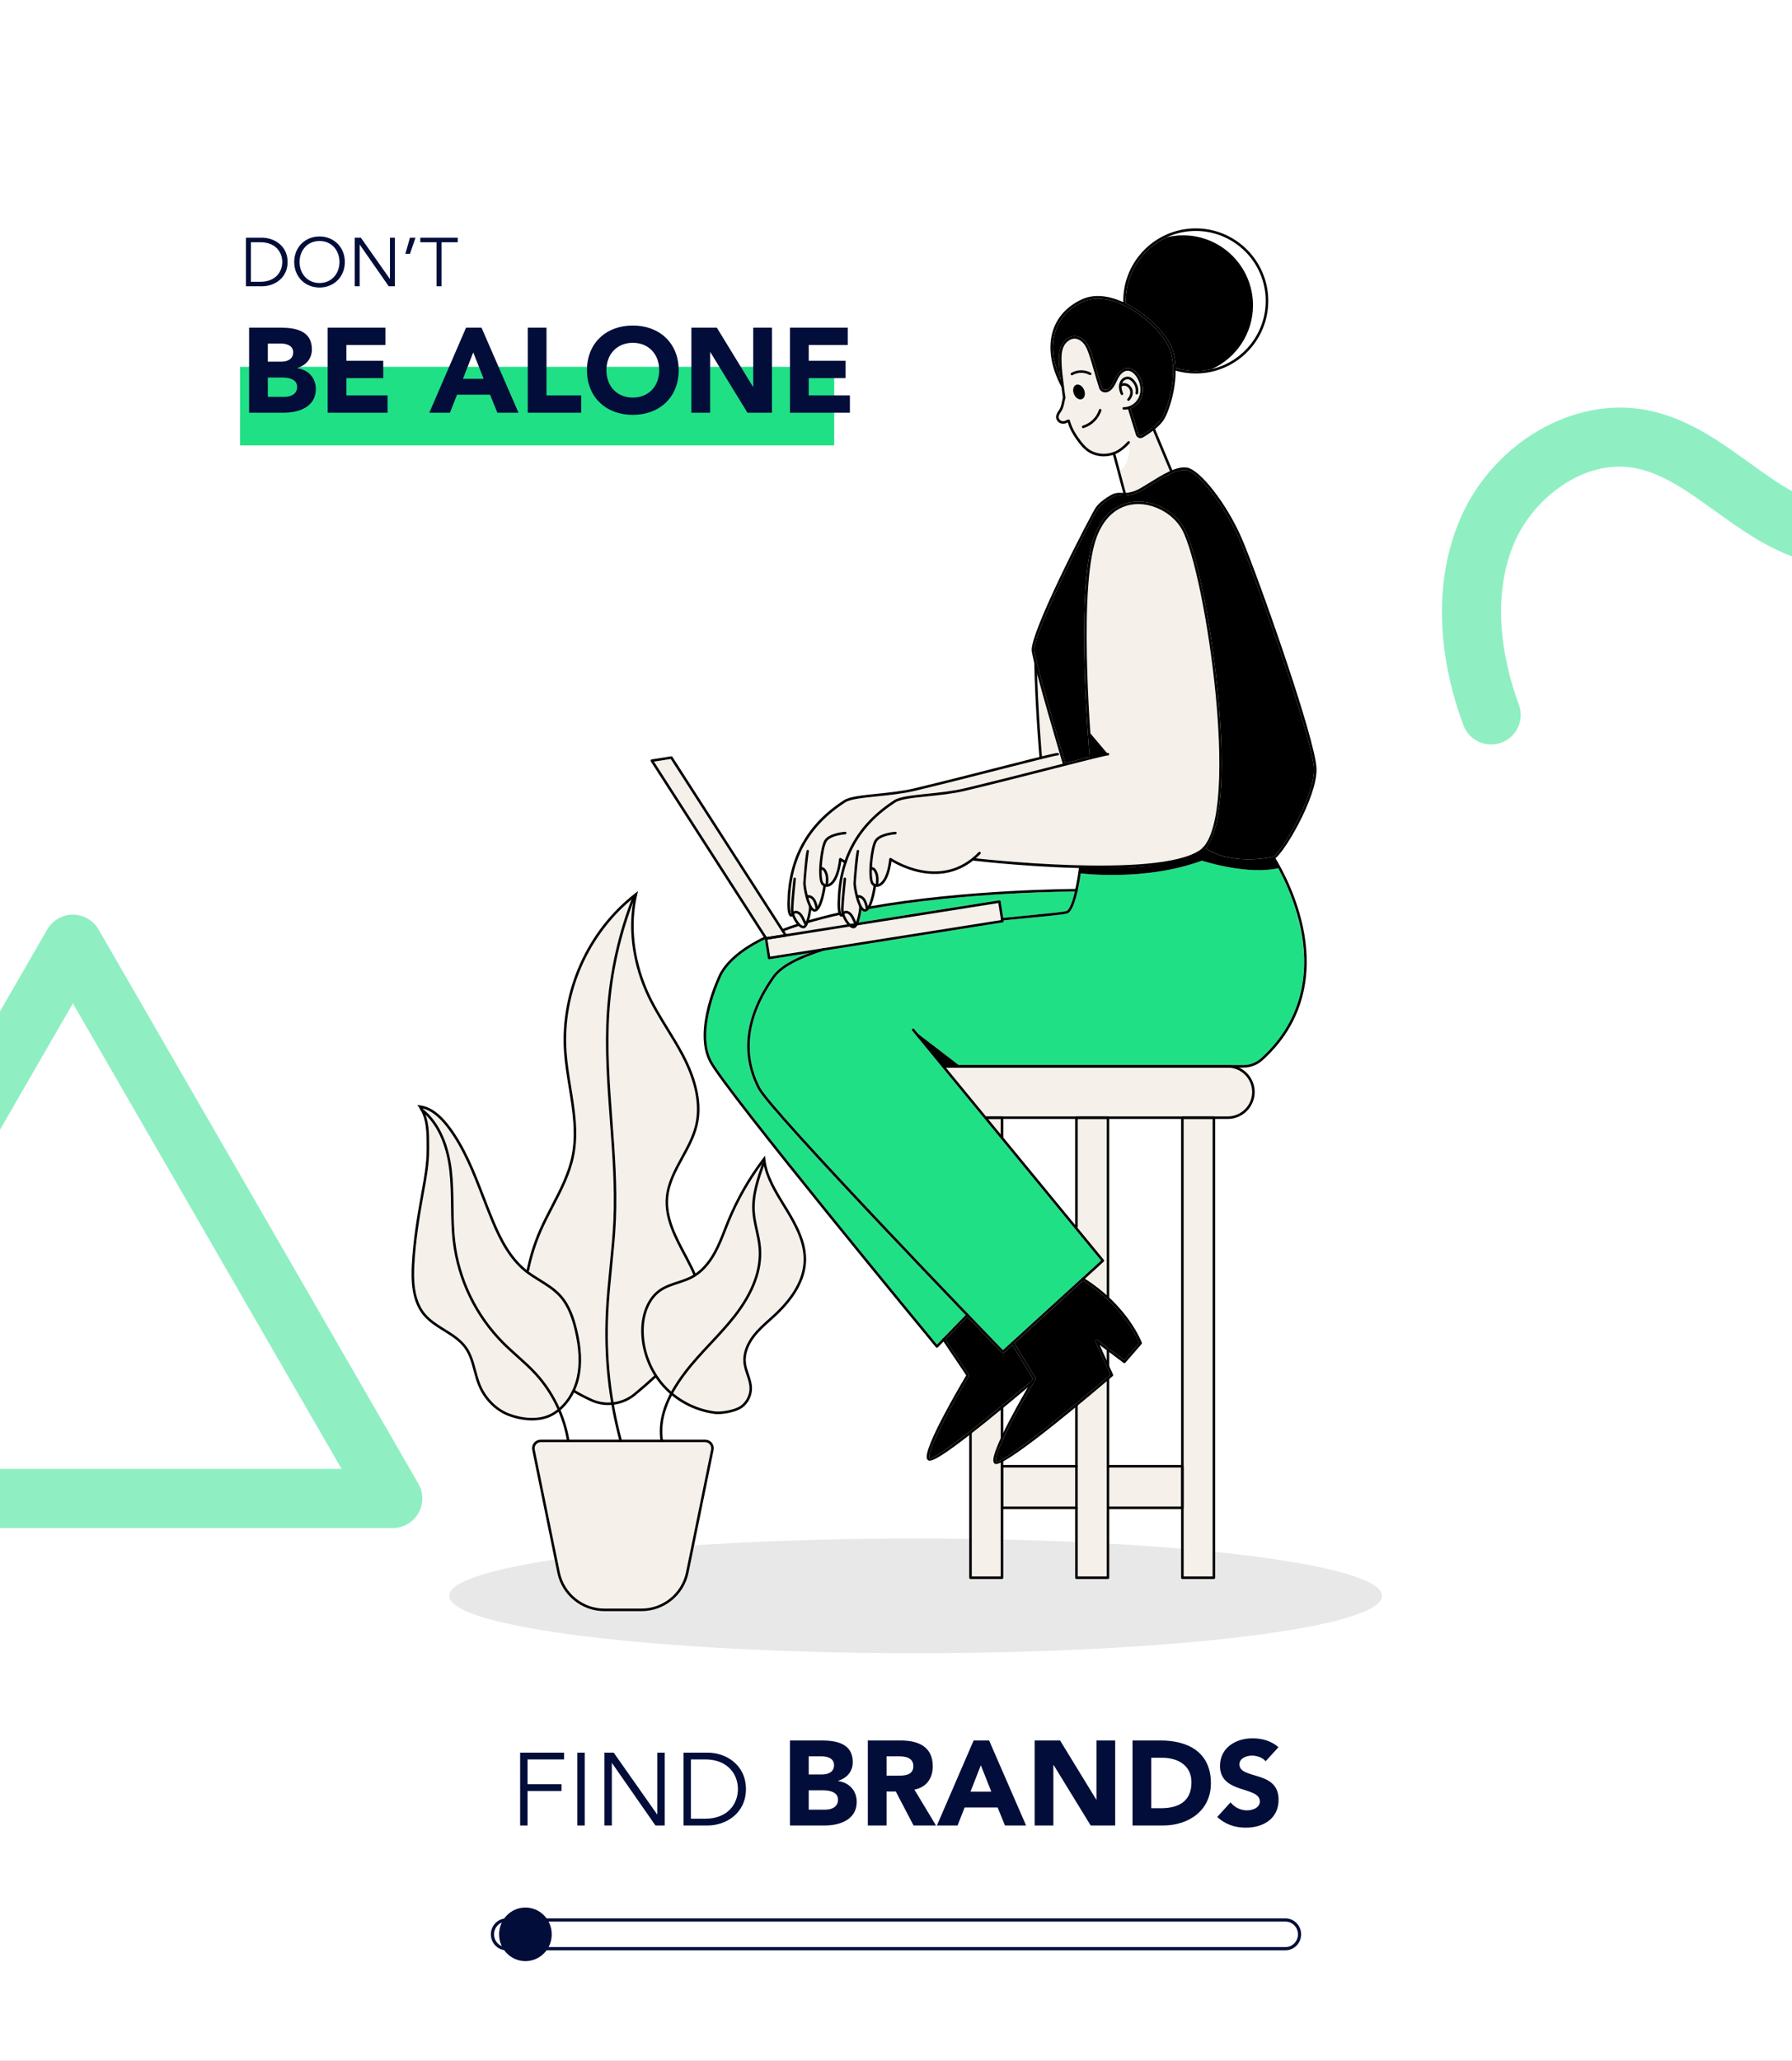 <svg width="836" height="961" viewBox="0 0 836 961" fill="none" xmlns="http://www.w3.org/2000/svg">
<rect x="0" y="0" width="836" height="961" fill="#808080" stroke="none"/>
<g clip-path="url(#clip0_637_10289)">
<rect width="836" height="961" fill="white"/>
<g opacity="0.5">
<path d="M183.23 712.539H-115.206C-120.137 712.539 -124.692 709.91 -127.151 705.641C-129.616 701.373 -129.616 696.114 -127.151 691.846L22.063 433.398C24.529 429.129 29.084 426.5 34.008 426.5C38.933 426.5 43.495 429.129 45.953 433.398L195.168 691.846C197.633 696.114 197.633 701.373 195.168 705.641C192.702 709.91 188.147 712.539 183.223 712.539H183.23ZM-91.309 684.948H159.333L34.015 467.888L-91.309 684.948Z" fill="#20E086"/>
<path d="M691.143 346.429C687.372 345.128 684.189 342.209 682.698 338.176C669.777 303.264 669.363 268.832 681.527 241.226C696.799 206.579 733.69 185.013 767.341 191.07C786.564 194.532 801.548 205.316 816.045 215.752C826.878 223.551 837.129 230.925 848.186 234.495C873.196 242.584 904.814 227.211 914.532 202.236C924.264 177.215 912.32 144.707 888.449 131.245C881.814 127.504 879.464 119.092 883.208 112.451C886.952 105.81 895.368 103.469 902.003 107.211C937.784 127.383 954.939 174.5 940.251 212.246C925.069 251.259 879.017 273.471 839.698 260.747C824.52 255.842 812.006 246.842 799.929 238.144C787.37 229.107 775.506 220.569 762.459 218.22C738.894 213.982 715.643 232.242 706.783 252.347C694.283 280.697 702.544 312.282 708.579 328.583C711.221 335.73 707.578 343.67 700.431 346.311C697.318 347.462 694.059 347.421 691.147 346.417L691.143 346.429Z" fill="#20E086"/>
</g>
<path d="M599.685 909.452H236.315C232.279 909.452 229 906.108 229 902.005C229 897.902 232.284 894.559 236.315 894.559H599.685C603.721 894.559 607 897.902 607 902.005C607 906.108 603.716 909.452 599.685 909.452ZM236.315 896.063C233.096 896.063 230.478 898.729 230.478 902.005C230.478 905.282 233.096 907.947 236.315 907.947H599.685C602.904 907.947 605.522 905.282 605.522 902.005C605.522 898.729 602.904 896.063 599.685 896.063H236.315Z" fill="#020D3A"/>
<path d="M245.117 914.5C251.898 914.5 257.395 908.904 257.395 902C257.395 895.096 251.898 889.5 245.117 889.5C238.335 889.5 232.838 895.096 232.838 902C232.838 908.904 238.335 914.5 245.117 914.5Z" fill="#020D3A"/>
<path opacity="0.3" d="M427.167 770.911C547.344 770.911 644.766 758.936 644.766 744.165C644.766 729.394 547.344 717.42 427.167 717.42C306.99 717.42 209.567 729.394 209.567 744.165C209.567 758.936 306.99 770.911 427.167 770.911Z" fill="#B3B3B2"/>
<path d="M352.138 564.758C352.32 567.699 352.974 570.66 353.604 573.515C354.203 576.224 354.817 579.024 355.049 581.849C355.89 592.118 351.846 603.03 343.018 614.28C339.574 618.672 335.706 622.806 331.965 626.81C327.871 631.186 323.635 635.713 319.974 640.562C317.597 643.705 315.633 646.726 314.037 649.657C319.566 654.215 326.405 657.236 333.496 658.143C336.693 658.556 343.034 657.367 345.602 655.459C348.135 653.575 349.676 650.443 349.631 647.29C349.6 645.185 348.926 643.191 348.21 641.081C347.616 639.324 347.002 637.506 346.795 635.612C346.332 631.412 347.908 626.754 351.247 622.489C353.412 619.719 356.061 617.342 358.62 615.046C359.45 614.3 360.286 613.55 361.102 612.79C369.95 604.551 374.583 596.212 374.86 588.003C375.152 579.457 370.635 571.279 366.38 564.289L365.206 562.371C361.581 556.469 357.849 550.385 356.374 543.693C354.082 550.219 351.685 557.506 352.133 564.758H352.138Z" fill="#F5F0EA"/>
<path d="M331.098 626.004C334.824 622.02 338.677 617.901 342.086 613.555C350.723 602.547 354.686 591.916 353.865 581.955C353.638 579.211 353.029 576.446 352.44 573.777C351.8 570.871 351.136 567.87 350.949 564.838C350.476 557.164 353.044 549.57 355.426 542.812C349.328 551.126 344.247 560.15 340.329 569.693C339.8 570.982 339.291 572.281 338.783 573.586C337.388 577.146 335.947 580.827 334.084 584.252C331.118 589.705 327.482 593.633 323.287 595.925C321.112 597.113 318.73 597.894 316.423 598.649C313.488 599.606 310.713 600.517 308.296 602.194C303.229 605.709 300.243 612.649 300.309 620.751C300.379 629.816 303.869 638.901 309.887 645.679C310.894 646.812 311.977 647.875 313.115 648.877C314.716 645.961 316.675 642.965 319.027 639.852C322.728 634.958 326.984 630.405 331.098 626.004Z" fill="#F5F0EA"/>
<path d="M356.042 541.955C355.991 542.021 355.946 542.091 355.896 542.157L356.092 542.227C356.077 542.137 356.057 542.046 356.042 541.955Z" fill="#F5F0EA"/>
<path d="M250.052 673.552C249.513 674.212 249.301 675.073 249.472 675.909L261.166 733.147C263.17 742.967 271.902 750.097 281.923 750.097H299.287C309.308 750.097 318.041 742.972 320.045 733.147L331.738 675.909C331.909 675.073 331.698 674.212 331.159 673.552C330.62 672.893 329.819 672.51 328.963 672.51H252.247C251.391 672.51 250.59 672.893 250.052 673.552Z" fill="#F5F0EA"/>
<path d="M319.189 585.828C314.546 577.131 309.747 568.142 310.588 558.382C311.177 551.544 314.531 545.415 317.769 539.493C320.342 534.789 323.001 529.93 324.255 524.748C326.527 515.391 324.386 504.423 317.885 492.156C315.74 488.107 313.287 484.119 310.915 480.266C307.365 474.495 303.689 468.528 300.954 462.187C295.098 448.626 293.134 434.193 295.284 421.065C289.155 437.451 285.434 454.578 284.281 472.053C283.173 488.832 284.452 505.934 285.691 522.472C286.834 537.75 288.017 553.553 287.322 569.114C287 576.386 286.26 583.743 285.54 590.859C284.835 597.879 284.099 605.14 283.772 612.301C283.117 626.558 283.928 640.286 286.225 653.847C289.659 653.394 292.978 651.994 295.742 649.713C298.86 647.139 302.047 644.354 305.23 641.434C301.357 635.275 299.167 628.013 299.111 620.757C299.046 612.256 302.223 604.949 307.612 601.212C310.175 599.435 313.161 598.458 316.052 597.511C318.308 596.776 320.64 596.01 322.719 594.877C322.966 594.741 323.203 594.585 323.445 594.439C322.468 592.168 321.289 589.761 319.663 586.709L319.189 585.828Z" fill="#F5F0EA"/>
<path d="M269.097 642.058C270.437 635.904 270.125 628.834 268.135 620.434C266.962 615.484 265.063 609.199 260.758 604.516C258.144 601.671 254.76 599.571 251.482 597.536C249.251 596.151 246.944 594.716 244.86 593.044C237.331 587.006 232.879 578.062 229.515 570.106C227.884 566.253 226.348 562.26 224.862 558.402C220.486 547.042 215.959 535.293 208.501 525.564C204.744 520.664 201.023 517.803 197.165 516.867C197.22 516.967 197.271 517.068 197.326 517.164C206.587 524.632 209.79 536.834 210.822 545.868C211.442 551.307 211.522 556.862 211.598 562.235C211.673 567.663 211.749 573.273 212.393 578.737C214.478 596.499 222.591 613.248 235.236 625.898C237.326 627.988 239.572 630.002 241.747 631.946C244.648 634.545 247.644 637.229 250.334 640.155C254.72 644.929 258.336 650.463 261.025 656.41C264.933 652.931 267.843 647.844 269.107 642.053L269.097 642.058Z" fill="#F5F0EA"/>
<path d="M240.947 632.838C238.761 630.879 236.505 628.859 234.39 626.744C221.559 613.908 213.325 596.907 211.205 578.878C210.555 573.354 210.475 567.709 210.399 562.255C210.324 556.912 210.248 551.388 209.634 546.004C208.707 537.871 205.983 527.12 198.54 519.838C200.202 524.395 200.202 529.472 200.207 534.422V536.003C200.237 542.666 199.023 549.328 197.85 555.769L197.638 556.927C195.725 567.457 193.877 578.747 193.303 589.987C192.935 597.204 193.177 606.294 198.349 612.548C200.811 615.529 204.24 617.665 207.559 619.729C211.321 622.071 215.209 624.493 217.807 628.184C220.078 631.417 221.111 635.27 222.108 638.996C222.687 641.162 223.286 643.398 224.117 645.473C226.63 651.727 231.605 656.808 237.417 659.079C242.956 661.24 251.029 662.398 257.082 659.175C258.124 658.621 259.121 657.956 260.068 657.206C257.419 651.259 253.824 645.724 249.442 640.96C246.793 638.08 243.817 635.416 240.937 632.838H240.947Z" fill="#F5F0EA"/>
<path d="M285.046 653.973C282.744 640.351 281.934 626.568 282.593 612.251C282.921 605.06 283.656 597.778 284.361 590.743C285.076 583.642 285.816 576.3 286.139 569.063C286.828 553.573 285.65 537.811 284.507 522.562C283.268 505.984 281.984 488.842 283.097 471.977C284.285 453.974 288.173 436.323 294.609 419.478C274.108 436.651 262.546 463.441 264.293 490.182C264.661 495.757 265.587 501.437 266.484 506.931C268.196 517.391 269.963 528.208 267.909 538.758C266.247 547.298 262.163 555.149 258.22 562.743C256.286 566.46 254.287 570.307 252.605 574.18C250.011 580.142 248.052 586.412 246.788 592.808L246.426 592.737C248.239 594.107 250.203 595.336 252.116 596.529C255.455 598.604 258.915 600.749 261.639 603.71C266.131 608.595 268.09 615.066 269.299 620.157C271.328 628.733 271.645 635.98 270.266 642.31C269.812 644.395 269.148 646.389 268.307 648.262C270.774 649.748 273.453 651.148 276.283 652.422C279.058 653.671 282.075 654.174 285.046 653.968V653.973Z" fill="#F5F0EA"/>
<path d="M299.287 751.291H281.924C271.338 751.291 262.113 743.762 259.998 733.389L248.304 676.146C248.063 674.958 248.365 673.734 249.13 672.797C249.896 671.855 251.034 671.317 252.247 671.317H328.964C330.177 671.317 331.315 671.855 332.081 672.797C332.846 673.739 333.148 674.958 332.907 676.146L321.214 733.389C319.093 743.762 309.873 751.291 299.287 751.291ZM252.247 672.51C251.391 672.51 250.591 672.888 250.052 673.552C249.513 674.212 249.301 675.073 249.473 675.909L261.166 733.152C263.17 742.972 271.902 750.103 281.924 750.103H299.287C309.314 750.103 318.041 742.977 320.045 733.152L331.738 675.909C331.91 675.073 331.698 674.212 331.159 673.552C330.62 672.893 329.82 672.51 328.964 672.51H252.247Z" fill="black"/>
<path d="M283.757 655.207C281.042 655.207 278.323 654.648 275.795 653.51C272.753 652.14 269.873 650.629 267.234 649.018L267.854 648.001C270.447 649.587 273.282 651.072 276.279 652.422C282.639 655.287 290.283 654.225 295.747 649.713C298.99 647.034 302.304 644.138 305.592 641.101L306.398 641.978C303.094 645.029 299.761 647.94 296.503 650.629C292.862 653.636 288.309 655.202 283.752 655.202L283.757 655.207Z" fill="black"/>
<path d="M323.652 594.918C322.635 592.505 321.401 589.977 319.663 586.709L319.19 585.823C314.547 577.126 309.748 568.137 310.589 558.377C311.178 551.539 314.532 545.415 317.77 539.488C320.343 534.784 323.002 529.925 324.256 524.743C326.527 515.386 324.387 504.418 317.886 492.146C315.741 488.097 313.288 484.109 310.916 480.256C307.366 474.485 303.69 468.518 300.955 462.177C294.716 447.735 292.893 432.3 295.758 418.512C274.537 435.633 262.512 462.933 264.294 490.177C264.662 495.751 265.588 501.432 266.485 506.926C268.197 517.386 269.965 528.203 267.91 538.753C266.248 547.293 262.164 555.144 258.221 562.738C256.287 566.46 254.288 570.302 252.601 574.175C250.007 580.137 248.049 586.402 246.785 592.803L245.616 592.571C246.895 586.09 248.879 579.739 251.508 573.702C253.21 569.789 255.22 565.926 257.158 562.19C261.066 554.671 265.105 546.901 266.737 538.526C268.751 528.182 266.998 517.471 265.306 507.117C264.405 501.598 263.468 495.887 263.101 490.257C261.258 462.072 273.993 433.826 296.332 416.543L297.662 415.51L297.274 417.147C293.965 431.101 295.658 446.924 302.043 461.709C304.747 467.969 308.398 473.901 311.923 479.632C314.305 483.499 316.768 487.503 318.933 491.587C325.571 504.121 327.751 515.371 325.409 525.02C324.115 530.353 321.416 535.283 318.807 540.052C315.479 546.135 312.336 551.886 311.767 558.473C310.956 567.88 315.675 576.713 320.232 585.254L320.706 586.14C322.463 589.439 323.707 591.997 324.745 594.444L323.647 594.907L323.652 594.918Z" fill="black"/>
<path d="M334.917 659.417C334.348 659.417 333.819 659.387 333.346 659.326C324.075 658.143 315.197 653.454 308.997 646.465C302.793 639.475 299.193 630.103 299.122 620.757C299.057 612.256 302.234 604.949 307.623 601.212C310.186 599.435 313.172 598.458 316.063 597.511C318.319 596.776 320.65 596.01 322.73 594.877C326.724 592.697 330.198 588.925 333.054 583.678C334.882 580.319 336.307 576.678 337.682 573.158C338.195 571.848 338.709 570.539 339.243 569.235C343.518 558.826 349.148 549.016 355.982 540.072L356.893 538.879L357.045 540.369C357.84 548.079 362.106 555.023 366.235 561.741L367.413 563.665C371.759 570.806 376.372 579.165 376.065 588.039C375.773 596.579 371.014 605.196 361.924 613.656C361.103 614.421 360.262 615.172 359.426 615.927C356.903 618.193 354.295 620.53 352.195 623.219C349.053 627.238 347.562 631.589 347.99 635.481C348.186 637.244 348.781 639.001 349.35 640.699C350.06 642.804 350.795 644.979 350.83 647.27C350.886 650.8 349.158 654.305 346.323 656.41C343.886 658.223 338.568 659.412 334.922 659.412L334.917 659.417ZM356.042 541.955C349.662 550.501 344.384 559.828 340.336 569.688C339.802 570.982 339.293 572.286 338.784 573.591C337.395 577.146 335.954 580.822 334.091 584.242C331.125 589.695 327.494 593.623 323.294 595.92C321.119 597.108 318.737 597.889 316.43 598.639C313.494 599.601 310.72 600.507 308.302 602.184C303.236 605.699 300.25 612.639 300.316 620.741C300.386 629.806 303.876 638.891 309.894 645.669C315.907 652.447 324.513 656.995 333.507 658.143C336.705 658.551 343.05 657.367 345.613 655.459C348.146 653.575 349.687 650.443 349.642 647.29C349.612 645.185 348.937 643.191 348.222 641.081C347.627 639.324 347.013 637.506 346.807 635.612C346.343 631.412 347.925 626.749 351.258 622.489C353.424 619.719 356.073 617.342 358.636 615.046C359.467 614.301 360.303 613.55 361.119 612.79C369.967 604.551 374.6 596.212 374.877 588.003C375.169 579.452 370.651 571.279 366.396 564.289L365.223 562.371C361.285 555.96 357.221 549.343 356.057 541.955H356.042Z" fill="black"/>
<path d="M248.24 662.358C244.206 662.358 240.188 661.436 236.99 660.187C230.876 657.805 225.654 652.467 223.02 645.916C222.159 643.77 221.55 641.499 220.961 639.299C219.944 635.507 218.987 631.921 216.836 628.864C214.379 625.369 210.763 623.118 206.931 620.736C203.532 618.621 200.017 616.436 197.428 613.304C192 606.732 191.738 597.355 192.115 589.922C192.689 578.632 194.543 567.291 196.466 556.711L196.678 555.557C197.841 549.172 199.045 542.565 199.02 536.008V534.432C199.02 528.097 199.015 521.55 195.444 516.373L194.684 515.27L196.008 515.447C200.666 516.056 205.063 519.128 209.444 524.844C217.013 534.709 221.57 546.538 225.976 557.98C227.457 561.827 228.993 565.805 230.614 569.643C233.918 577.458 238.284 586.246 245.606 592.118C247.636 593.744 249.912 595.159 252.113 596.524C255.456 598.599 258.911 600.744 261.635 603.705C266.127 608.59 268.086 615.061 269.295 620.152C271.324 628.728 271.642 635.975 270.262 642.305C268.534 650.236 263.816 656.934 257.647 660.218C254.782 661.743 251.503 662.348 248.24 662.348V662.358ZM197.161 516.872C200.203 522.129 200.203 528.379 200.203 534.432V536.008C200.233 542.671 199.02 549.333 197.846 555.774L197.635 556.927C195.721 567.467 193.873 578.763 193.299 589.988C192.931 597.204 193.173 606.294 198.345 612.548C200.807 615.529 204.237 617.665 207.555 619.729C211.317 622.071 215.205 624.493 217.803 628.185C220.074 631.412 221.107 635.27 222.104 638.996C222.683 641.162 223.282 643.403 224.118 645.478C226.631 651.732 231.602 656.818 237.418 659.085C242.957 661.245 251.035 662.403 257.083 659.18C262.95 656.058 267.437 649.657 269.093 642.063C270.433 635.909 270.121 628.834 268.132 620.434C266.958 615.484 265.06 609.199 260.754 604.516C258.14 601.676 254.756 599.571 251.483 597.541C249.252 596.156 246.946 594.721 244.861 593.049C237.332 587.011 232.881 578.068 229.517 570.111C227.89 566.254 226.349 562.265 224.864 558.408C220.487 547.047 215.96 535.298 208.497 525.569C204.74 520.669 201.019 517.809 197.161 516.872Z" fill="black"/>
<path d="M289.004 672.067C283.742 652.493 281.642 632.928 282.594 612.251C282.921 605.055 283.656 597.778 284.366 590.738C285.081 583.642 285.822 576.305 286.144 569.069C286.834 553.583 285.655 537.816 284.512 522.572C283.268 505.994 281.989 488.847 283.097 471.982C284.331 453.304 288.44 435.004 295.314 417.59L296.422 418.028C289.593 435.326 285.509 453.506 284.286 472.058C283.178 488.842 284.457 505.944 285.696 522.482C286.839 537.761 288.022 553.563 287.327 569.119C287.005 576.391 286.265 583.743 285.55 590.859C284.84 597.884 284.109 605.145 283.782 612.311C282.84 632.863 284.925 652.311 290.157 671.765L289.009 672.072L289.004 672.067Z" fill="black"/>
<path d="M308.086 671.664C306.711 661.658 310.19 651.551 319.028 639.853C322.73 634.953 326.985 630.405 331.099 626.004C334.826 622.021 338.673 617.901 342.088 613.555C350.724 602.547 354.687 591.916 353.866 581.955C353.64 579.211 353.03 576.446 352.441 573.777C351.802 570.876 351.137 567.87 350.951 564.838C350.457 556.887 353.232 549.026 355.684 542.086L356.807 542.484C354.395 549.313 351.666 557.058 352.139 564.768C352.32 567.709 352.975 570.665 353.605 573.525C354.204 576.235 354.823 579.035 355.05 581.86C355.891 592.128 351.847 603.04 343.019 614.291C339.575 618.682 335.707 622.816 331.966 626.82C327.871 631.201 323.636 635.728 319.975 640.573C311.339 652.004 307.934 661.834 309.264 671.508L308.086 671.669V671.664Z" fill="black"/>
<path d="M264.511 671.996C262.652 660.535 257.304 649.511 249.448 640.96C246.799 638.08 243.823 635.411 240.943 632.833C238.757 630.879 236.501 628.854 234.386 626.739C221.555 613.903 213.321 596.902 211.201 578.873C210.551 573.349 210.471 567.704 210.395 562.25C210.32 556.907 210.244 551.383 209.63 545.999C208.598 536.98 205.385 524.728 195.942 517.572L196.663 516.625C206.442 524.038 209.756 536.617 210.813 545.868C211.433 551.307 211.513 556.862 211.589 562.235C211.664 567.663 211.74 573.273 212.384 578.737C214.469 596.499 222.582 613.248 235.227 625.898C237.317 627.988 239.563 629.997 241.733 631.946C244.634 634.545 247.635 637.229 250.32 640.155C258.332 648.877 263.785 660.117 265.679 671.805L264.506 671.996H264.511Z" fill="black"/>
<path d="M531.682 203.052C531.984 203.173 532.316 203.143 532.588 202.977C533.933 202.171 535.846 200.942 537.669 199.497C537.73 199.417 537.805 199.351 537.901 199.306C539.427 198.072 540.867 196.702 541.814 195.292C544.07 191.928 547.484 181.751 547.298 172.127C547.298 172.097 547.298 172.062 547.298 172.032C547.232 169.055 546.825 166.135 545.923 163.486C543.657 156.823 534.215 146.611 522.914 141.716C518.256 139.701 511.433 137.878 505.364 140.628C498.979 143.529 494.532 148.182 492.518 154.094C490.262 160.706 491.037 168.496 494.734 176.785C494.401 174.076 494.119 171.316 494.034 168.562C493.963 166.19 494.039 163.44 495.177 161.048C496.229 158.828 498.611 156.647 501.472 156.733C503.431 156.798 505.359 157.921 506.774 159.81C507.963 161.396 508.643 163.274 509.297 165.223C510.169 167.827 510.939 170.511 511.689 173.104C512.42 175.632 513.17 178.251 514.011 180.774C514.278 181.564 515.345 181.917 516.131 181.736C516.952 181.549 517.727 180.94 518.437 179.933C519.006 179.122 519.435 178.226 519.888 177.284C520.24 176.554 520.603 175.793 521.036 175.078C522.3 173.003 524.052 171.76 525.84 171.674C527.739 171.583 529.672 172.762 531.128 174.907C533.238 178.019 533.807 181.947 532.613 185.155C531.697 187.623 529.703 189.551 527.386 190.458L531.062 202.362C531.158 202.675 531.39 202.921 531.697 203.037L531.682 203.052Z" fill="black"/>
<path d="M533.198 203.994C532.846 204.206 532.453 204.311 532.055 204.311C531.783 204.311 531.511 204.261 531.254 204.16C530.605 203.914 530.116 203.39 529.91 202.725L526.234 190.82C525.665 190.951 525.091 191.047 524.511 191.047C524.416 191.047 524.315 191.047 524.219 191.042C523.892 191.027 523.635 190.75 523.65 190.422C523.665 190.095 523.952 189.884 524.27 189.853C525.01 189.889 525.745 189.778 526.46 189.556C526.46 189.556 526.465 189.556 526.47 189.556C526.48 189.556 526.485 189.556 526.496 189.556C528.691 188.866 530.63 187.079 531.491 184.762C532.554 181.912 532.035 178.402 530.136 175.602C529.562 174.751 527.956 172.767 525.891 172.888C523.917 172.983 522.542 174.902 522.044 175.718C521.641 176.382 521.288 177.113 520.951 177.818C520.498 178.764 520.03 179.746 519.4 180.638C518.519 181.892 517.507 182.662 516.389 182.919C515.064 183.216 513.362 182.637 512.874 181.177C512.028 178.628 511.272 176 510.537 173.457C509.792 170.873 509.026 168.199 508.16 165.621C507.52 163.697 506.896 161.99 505.818 160.545C504.64 158.969 503.003 157.997 501.432 157.941C499.03 157.825 497.137 159.709 496.25 161.577C495.223 163.742 495.152 166.316 495.223 168.547C495.334 172.278 495.822 176.05 496.296 179.696L496.452 180.935C496.643 182.415 496.799 183.629 497.041 185.296C497.051 185.377 497.046 185.457 497.026 185.533C496.895 186.036 496.779 186.605 496.663 187.194C496.371 188.66 496.039 190.327 495.298 191.515C495.167 191.727 495.026 191.938 494.885 192.15C494.337 192.966 493.823 193.741 493.858 194.562C493.893 195.302 494.437 196.012 495.183 196.289C495.898 196.551 496.809 196.41 497.489 195.932C497.66 195.811 497.867 195.801 498.048 195.871C498.124 195.771 498.219 195.69 498.35 195.65C498.672 195.554 498.995 195.74 499.09 196.058C499.413 197.171 499.77 198.173 500.183 199.119C501.09 201.219 502.379 203.309 504.242 205.706C505.194 206.93 506.357 208.325 507.777 209.377C510.955 211.719 515.432 212.283 519.455 210.838C521.52 210.098 523.882 208.35 526.103 205.918C526.324 205.676 526.702 205.656 526.944 205.877C527.18 206.094 527.196 206.447 526.999 206.693C527.07 208.34 527.125 216.287 522.427 219.439L525.216 229.858C527.019 229.732 529.245 229.234 531.677 227.884C533.062 227.119 534.639 226.137 536.31 225.094C539.387 223.181 542.676 221.136 545.813 219.726L537.897 200.842C536.185 202.151 534.452 203.264 533.203 204.009L533.198 203.994ZM500.057 175.008C499.856 175.008 499.654 174.902 499.544 174.716C499.377 174.434 499.473 174.066 499.755 173.9C502.51 172.288 506.085 172.253 508.87 173.809C509.157 173.97 509.258 174.333 509.097 174.62C508.936 174.907 508.573 175.008 508.286 174.847C505.864 173.492 502.746 173.522 500.354 174.927C500.259 174.983 500.158 175.008 500.052 175.008H500.057ZM501.004 183.76C500.244 181.922 500.687 179.993 501.996 179.454C503.305 178.91 504.982 179.963 505.743 181.796C506.503 183.634 506.06 185.563 504.751 186.102C503.441 186.646 501.764 185.593 501.004 183.76ZM513.815 191.445C512.571 195.312 509.384 198.44 505.491 199.613C505.436 199.628 505.375 199.638 505.32 199.638C505.063 199.638 504.826 199.472 504.751 199.215C504.655 198.898 504.831 198.565 505.149 198.475C508.669 197.412 511.554 194.582 512.682 191.082C512.783 190.77 513.12 190.594 513.433 190.699C513.745 190.8 513.916 191.138 513.815 191.45V191.445ZM523.388 184.213C523.162 184.213 522.945 184.082 522.845 183.861C522.265 182.561 521.993 181.393 521.999 180.295C522.009 178.905 522.517 177.611 523.383 176.75C524.406 175.738 525.927 175.37 527.175 175.839C527.689 176.03 528.172 176.357 528.701 176.871C530.539 178.649 531.406 181.247 530.907 183.488C530.836 183.81 530.519 184.012 530.197 183.941C529.875 183.871 529.673 183.549 529.744 183.231C530.157 181.383 529.421 179.223 527.875 177.732C527.467 177.339 527.11 177.093 526.757 176.957C525.952 176.659 524.909 176.921 524.224 177.601C523.907 177.918 523.655 178.316 523.479 178.775C523.721 178.704 523.978 178.649 524.25 178.644C526.083 178.613 527.82 179.953 528.314 181.821C528.757 183.493 528.188 185.432 526.863 186.756C526.747 186.872 526.596 186.933 526.44 186.933C526.284 186.933 526.138 186.872 526.017 186.756C525.785 186.525 525.785 186.147 526.017 185.915C527.044 184.883 527.493 183.397 527.16 182.123C526.813 180.804 525.519 179.762 524.285 179.832C523.832 179.847 523.454 179.998 523.268 180.24C523.247 180.27 523.217 180.285 523.192 180.31C523.187 181.237 523.429 182.244 523.932 183.387C524.068 183.69 523.932 184.042 523.63 184.173C523.55 184.208 523.469 184.223 523.388 184.223V184.213Z" fill="#F5F0EA"/>
<path d="M584.542 142.37C584.542 155.574 576.671 166.955 565.371 172.092C562.954 172.676 560.431 172.973 557.847 172.973C554.645 172.973 551.487 172.495 548.455 171.578C548.37 168.627 547.942 165.742 547.05 163.113C544.512 155.67 534.974 146.313 525.235 141.489C525.225 141.106 525.21 140.714 525.21 140.336C525.21 127.157 533.046 115.796 544.311 110.639C546.738 110.045 549.286 109.733 551.905 109.733C569.908 109.733 584.542 124.377 584.542 142.37Z" fill="black"/>
<path d="M379.77 421.05C379.408 420.138 379.01 419.524 378.511 419.111C378.088 418.763 377.585 418.577 377.116 418.592C377.756 420.848 378.602 422.958 379.543 423.708C379.861 423.96 380.067 423.95 380.198 423.92C380.289 423.9 380.379 423.855 380.475 423.799C380.475 423.784 380.465 423.774 380.465 423.759C380.349 422.827 380.118 421.916 379.77 421.05Z" fill="#F5F0EA"/>
<path d="M407.705 406.284C407.493 405.957 407.302 405.751 407.096 405.64C406.98 405.579 406.859 405.564 406.753 405.569C406.678 408.505 406.904 410.953 407.584 411.703C407.861 412.005 408.183 412.207 408.531 412.312C408.888 409.704 408.631 407.72 407.71 406.289L407.705 406.284Z" fill="#F5F0EA"/>
<path d="M312.914 353.917L305.078 355.15L357.708 436.973L362.074 436.283L365.539 435.734L312.914 353.917Z" fill="#F5F0EA"/>
<path d="M552.197 703.108V735.111H565.703V521.777H552.197V683.715V703.108Z" fill="#F5F0EA"/>
<path d="M384.288 406.284C384.076 405.957 383.885 405.751 383.678 405.64C383.563 405.579 383.442 405.564 383.336 405.569C383.26 408.505 383.487 410.953 384.167 411.703C384.444 412.005 384.766 412.207 385.114 412.312C385.471 409.704 385.214 407.725 384.288 406.289V406.284Z" fill="#F5F0EA"/>
<path d="M460.102 520.588H572.774C579.044 520.588 584.15 515.487 584.15 509.212C584.15 502.938 579.049 497.836 572.774 497.836H441.268L459.991 520.608C460.031 520.603 460.066 520.583 460.107 520.583L460.102 520.588Z" fill="#F5F0EA"/>
<path d="M551.004 684.314H517.471V702.514H551.004V684.314Z" fill="#F5F0EA"/>
<path d="M516.282 644.093C513.029 646.857 508.199 650.926 502.761 655.408C502.761 655.428 502.771 655.444 502.771 655.459V735.116H516.282V644.093Z" fill="#F5F0EA"/>
<path d="M560.724 401.349C536.003 410.424 508.482 407.785 504.176 407.297C503.451 412.413 501.487 423.955 498.219 425.808C497.287 426.337 492.166 426.851 480.674 427.964C476.952 428.321 472.747 428.729 468.22 429.193L468.261 429.449C468.286 429.606 468.245 429.767 468.155 429.893C468.064 430.018 467.923 430.104 467.767 430.129L384.348 443.318C372.343 447.085 364.623 451.315 361.4 455.893C348.654 474.007 346.378 491.265 354.631 507.188C360.297 518.116 460.677 622.131 467.898 629.605L513.704 587.822L425.556 480.604C425.345 480.352 425.385 479.974 425.637 479.768C425.889 479.556 426.267 479.596 426.473 479.848L428.432 482.23C433.105 485.786 444.325 494.336 447.231 496.653H580.097C583.103 496.653 586.009 495.525 588.275 493.48C622.866 462.223 603.821 418.773 596.297 404.834C581.759 408.218 560.724 401.354 560.724 401.354V401.349Z" fill="#20E086"/>
<path d="M501.578 684.314H468.044V702.514H501.578V684.314Z" fill="#F5F0EA"/>
<path d="M516.282 521.777H502.771V572.025C502.771 572.186 502.705 572.332 502.6 572.443L514.978 587.5C515.179 587.741 515.154 588.104 514.917 588.316L506.155 596.307C510.022 598.77 513.376 601.369 516.272 603.962V521.772L516.282 521.777Z" fill="#F5F0EA"/>
<path d="M472.339 627.162L468.275 630.874C468.16 630.979 468.019 631.03 467.872 631.03C467.716 631.03 467.56 630.969 467.444 630.848C466.442 629.811 460.278 623.436 451.304 614.089L440.996 624.7L451.969 640.991C452.1 641.182 452.105 641.429 451.984 641.63C444.018 654.965 432.531 676.116 433.543 679.736C433.563 679.812 433.603 679.918 433.664 679.948C434.873 680.426 442.733 676.352 481.293 643.886C481.515 643.509 481.711 643.181 481.857 642.934L472.329 627.167L472.339 627.162Z" fill="black"/>
<path d="M464.67 682.698C464.478 682.698 464.322 682.667 464.196 682.602C463.954 682.476 463.637 682.209 463.481 681.66C463.003 679.953 464.564 675.627 466.956 670.44C466.895 670.35 466.85 670.244 466.85 670.123V657.453C461.557 661.794 457.101 665.369 453.339 668.31V735.121H466.85V682.033C465.923 682.456 465.168 682.703 464.665 682.703L464.67 682.698Z" fill="#F5F0EA"/>
<path d="M483.65 308.09C483.655 308.322 483.66 308.554 483.665 308.78C486.923 321.999 495.645 351.484 496.94 355.84C501.819 354.596 505.521 353.665 508.331 352.965C507.772 346.514 502.268 280.464 509.298 253.91C513.462 238.178 523.061 234.693 528.414 234.018C537.695 232.845 547.772 237.996 552.4 246.26C563.066 265.321 579.674 375.314 562.441 395.548C573.888 403.238 591.05 400.342 594.006 399.431C596.871 398.549 613.258 372.167 612.996 358.615C612.749 345.517 585.067 267.325 578.208 251.497C571.642 236.344 559.158 220.043 553.472 219.197C549.031 218.548 542.333 222.717 536.94 226.076C535.253 227.124 533.661 228.116 532.251 228.896C528.474 230.986 525.125 231.198 522.975 231.006C521.495 230.87 520.074 231.173 518.861 231.873C516.71 233.111 513.82 235.045 512.239 237.216C509.137 241.476 481.47 296.165 482.507 303.402C482.633 304.298 482.945 305.749 483.388 307.597C483.554 307.698 483.65 307.864 483.655 308.075L483.65 308.09Z" fill="black"/>
<path d="M460.948 521.777L466.855 528.968V521.777H460.948Z" fill="#F5F0EA"/>
<path d="M483.07 643.232C482.819 643.655 482.562 644.088 482.3 644.526C482.3 644.536 482.29 644.546 482.285 644.556C474.368 657.921 463.647 677.833 464.634 681.338C464.654 681.413 464.695 681.514 464.755 681.549C464.815 681.575 464.891 681.585 464.977 681.585C465.384 681.585 466.074 681.323 466.991 680.849C467.097 680.713 467.253 680.623 467.434 680.618C475.068 676.443 496.521 659.371 516.453 642.391C516.453 642.391 516.463 642.38 516.468 642.38C516.982 641.942 517.495 641.509 518.004 641.071L516.332 637.38L510.959 625.525C510.848 625.279 510.914 624.987 511.125 624.815C511.337 624.644 511.639 624.639 511.855 624.8L524.47 634.253L531.455 626.215C530.503 623.854 523.886 608.902 505.258 597.148L473.245 626.351L483.08 642.622C483.196 642.809 483.196 643.045 483.08 643.237L483.07 643.232Z" fill="black"/>
<path d="M497.629 424.771C499.135 423.92 500.434 419.997 501.421 415.717C495.001 415.762 447.764 416.336 405.433 423.9C404.965 424.524 404.446 424.957 403.867 425.083C403.756 425.108 403.63 425.124 403.494 425.124C403.137 425.124 402.694 425.013 402.22 424.64C402.104 424.549 401.999 424.434 401.888 424.318C401.722 425.723 401.359 427.37 401.294 427.662C401.057 428.714 400.81 429.535 400.568 430.2L466.14 419.831C466.452 419.781 466.77 420.002 466.82 420.324L468.034 428.009C472.591 427.546 476.816 427.138 480.558 426.775C489.3 425.929 496.849 425.199 497.634 424.771H497.629Z" fill="#20E086"/>
<path d="M398.594 432.823C398.438 432.869 398.277 432.889 398.116 432.889C397.632 432.889 397.119 432.703 396.585 432.33C396.484 432.259 396.388 432.164 396.288 432.083L358.03 438.131L359.284 446.073L466.981 429.041L465.727 421.1L399.984 431.494C399.365 432.602 398.836 432.758 398.594 432.823Z" fill="#F5F0EA"/>
<path d="M517.108 351.137C517.41 351.268 517.551 351.615 517.425 351.917C517.314 352.179 517.037 352.32 516.765 352.27C515.632 352.3 504.573 355.12 491.787 358.383C479.505 361.516 464.216 365.418 450.372 368.742C444.712 370.102 438.307 370.756 432.661 371.341C425.938 372.031 420.132 372.625 417.775 374.146C400.653 385.199 392.193 400.654 391.901 421.397C391.886 423.22 392.103 425.053 392.4 425.864C392.4 425.874 392.41 425.879 392.41 425.889C392.475 426.065 392.546 426.206 392.616 426.267C392.616 426.257 392.646 426.236 392.672 426.216C392.536 425.738 392.425 425.275 392.39 424.852C392.228 423.059 392.928 415.646 393.543 409.749C393.578 409.422 393.87 409.185 394.197 409.22C394.525 409.256 394.761 409.548 394.726 409.875C393.865 418.144 393.457 423.426 393.573 424.751C393.578 424.826 393.603 424.912 393.613 424.993C393.749 424.907 393.9 424.837 394.062 424.786C394.52 424.65 395.054 424.675 395.592 424.867C396.343 425.134 397.038 425.683 397.607 426.453C398.09 427.108 398.428 427.828 398.755 428.523L399.41 429.908C400.246 427.616 400.86 423.824 400.805 422.898C400.789 422.837 400.794 422.772 400.799 422.706C399.107 419.403 398.12 413.612 398.105 411.995C398.105 411.849 399.102 396.857 399.888 396.384C400.069 396.278 400.301 396.273 400.487 396.374C400.769 396.53 400.88 396.882 400.729 397.17C400.482 398.267 399.269 409.643 399.294 411.98C399.304 412.942 399.651 415.163 400.22 417.434C401.046 417.333 401.958 417.595 402.678 418.189C403.338 418.738 403.846 419.504 404.284 420.606C404.541 421.261 404.722 421.941 404.863 422.626C406.027 420.546 407.014 416.391 407.492 413.133C407.205 412.967 406.928 412.766 406.686 412.499C404.33 409.905 406.047 395.06 407.996 391.847C410.086 388.397 417.352 387.878 417.66 387.858C417.992 387.813 418.269 388.085 418.294 388.412C418.314 388.74 418.067 389.022 417.74 389.047C417.67 389.047 410.786 389.54 409.018 392.461C407.95 394.219 407.034 399.677 406.792 404.371C407.084 404.371 407.386 404.446 407.658 404.592C408.167 404.869 408.494 405.323 408.696 405.64C409.753 407.282 410.086 409.457 409.728 412.262C410.69 411.935 413.716 410.142 414.814 400.574C414.839 400.367 414.97 400.186 415.162 400.1C415.348 400.015 415.57 400.035 415.746 400.151C415.973 400.307 438.755 415.707 456.516 397.376C456.748 397.139 457.126 397.134 457.357 397.361C457.594 397.588 457.599 397.965 457.372 398.202C456.657 398.942 455.932 399.607 455.202 400.241C465.047 401.324 541.204 409.2 559.781 396.399C568.297 390.532 570.976 364.139 567.129 323.988C564.007 291.412 556.931 256.8 551.351 246.839C547.026 239.104 537.236 234.093 528.554 235.196C519.827 236.299 513.391 243.052 510.44 254.212C504.916 275.075 507.202 320.675 508.673 341.977L516.398 351.127C516.79 351.076 516.992 351.086 517.098 351.132L517.108 351.137Z" fill="#F5F0EA"/>
<path d="M397.687 429.021C397.385 428.377 397.073 427.712 396.655 427.153C396.358 426.745 395.859 426.216 395.195 425.98C394.983 425.904 394.676 425.834 394.404 425.919C394.208 425.98 394.051 426.126 394.016 426.277C394.006 426.317 393.986 426.352 393.966 426.388C394.525 427.989 395.582 429.767 396.635 430.814L398.392 430.537L397.682 429.021H397.687Z" fill="#F5F0EA"/>
<path d="M403.181 421.05C402.819 420.138 402.421 419.524 401.922 419.111C401.499 418.758 400.996 418.582 400.532 418.592C401.172 420.853 402.018 422.963 402.96 423.709C403.277 423.96 403.483 423.95 403.609 423.92C403.7 423.9 403.795 423.855 403.886 423.799C403.886 423.784 403.876 423.774 403.871 423.759C403.755 422.832 403.524 421.921 403.181 421.05Z" fill="#F5F0EA"/>
<path d="M370.132 409.744C370.167 409.417 370.464 409.18 370.786 409.215C371.114 409.251 371.35 409.543 371.315 409.87C370.454 418.129 370.046 423.411 370.162 424.746C370.167 424.821 370.192 424.907 370.202 424.988C370.338 424.902 370.489 424.832 370.65 424.781C371.109 424.645 371.642 424.67 372.181 424.862C372.932 425.129 373.627 425.678 374.201 426.448C374.689 427.108 375.037 427.858 375.349 428.518L375.903 429.701C375.958 429.6 376.044 429.525 376.15 429.47C376.91 427.158 377.444 423.764 377.393 422.893C377.378 422.832 377.383 422.767 377.388 422.706C375.696 419.403 374.709 413.612 374.694 411.995C374.694 411.849 375.691 396.852 376.477 396.384C376.658 396.273 376.89 396.273 377.076 396.374C377.358 396.53 377.464 396.883 377.318 397.17C377.071 398.272 375.857 409.643 375.888 411.98C375.898 412.942 376.245 415.158 376.814 417.434C377.645 417.328 378.542 417.585 379.277 418.189C379.936 418.738 380.445 419.504 380.883 420.606C381.14 421.261 381.321 421.936 381.462 422.626C382.626 420.546 383.613 416.391 384.096 413.133C383.809 412.967 383.532 412.766 383.29 412.499C380.934 409.905 382.651 395.06 384.6 391.847C386.69 388.397 393.956 387.878 394.263 387.858C394.621 387.813 394.873 388.085 394.898 388.412C394.918 388.74 394.671 389.022 394.344 389.047C394.274 389.047 387.39 389.54 385.622 392.461C384.554 394.219 383.638 399.677 383.396 404.371C383.688 404.371 383.99 404.446 384.262 404.592C384.771 404.869 385.098 405.323 385.3 405.64C386.357 407.282 386.69 409.457 386.332 412.262C387.294 411.935 390.32 410.142 391.418 400.574C391.443 400.367 391.574 400.186 391.766 400.1C391.957 400.015 392.179 400.035 392.35 400.151C392.355 400.151 392.989 400.589 394.097 401.218C398.116 389.787 405.73 380.501 417.131 373.144C419.73 371.467 425.667 370.857 432.546 370.152C438.156 369.578 444.516 368.923 450.101 367.584C463.935 364.265 479.218 360.362 491.501 357.23C493.022 356.842 494.447 356.48 495.791 356.137C494.573 352.028 487.664 328.697 483.826 314.179C484.446 332.983 485.79 349.208 486.092 352.678C491.979 351.227 493.359 350.986 493.701 351.142C494.004 351.268 494.145 351.62 494.019 351.922C493.908 352.184 493.626 352.325 493.359 352.275C492.226 352.305 481.162 355.125 468.371 358.393C456.089 361.526 440.805 365.424 426.971 368.747C421.306 370.107 414.905 370.762 409.255 371.346C402.532 372.036 396.726 372.63 394.369 374.151C377.247 385.204 368.787 400.659 368.495 421.402C368.475 423.653 368.812 425.944 369.21 426.272C369.21 426.262 369.24 426.242 369.265 426.221C369.13 425.743 369.019 425.28 368.983 424.857C368.822 423.054 369.522 415.646 370.137 409.754L370.132 409.744Z" fill="#F5F0EA"/>
<path d="M373.243 427.158C372.946 426.75 372.448 426.221 371.783 425.985C371.572 425.909 371.264 425.844 370.992 425.924C370.801 425.985 370.64 426.131 370.61 426.277C370.6 426.317 370.574 426.352 370.559 426.393C371.229 428.311 372.624 430.497 373.853 431.353C374.135 431.549 374.543 431.771 374.87 431.675C375.026 431.63 375.182 431.489 375.338 431.282L374.276 429.026C373.974 428.387 373.666 427.722 373.248 427.158H373.243Z" fill="#F5F0EA"/>
<path d="M512.993 627.132L516.282 634.384V629.594L512.993 627.132Z" fill="#F5F0EA"/>
<path d="M360.418 455.198C363.162 451.3 368.923 447.669 377.585 444.381L358.887 447.337C358.857 447.337 358.827 447.342 358.791 447.342C358.504 447.342 358.252 447.13 358.202 446.838L356.807 438.015C346.861 442.84 340.108 448.399 336.744 454.548C336.629 454.78 324.22 480.377 332.066 494.83C339.761 509.001 430.094 618.495 437.109 626.986L450.474 613.228C419.776 581.245 358.101 516.479 353.564 507.732C345.089 491.38 347.39 473.705 360.413 455.198H360.418Z" fill="#20E086"/>
<path d="M393.065 427.339C392.889 427.415 392.728 427.455 392.582 427.455C392.435 427.455 392.305 427.425 392.194 427.38C391.912 427.269 391.685 427.027 391.499 426.7C386.367 427.858 381.523 429.107 377.071 430.421C376.255 432.526 375.485 432.738 375.183 432.823C375.027 432.869 374.865 432.889 374.704 432.889C374.221 432.889 373.707 432.703 373.173 432.33C372.947 432.174 372.72 431.977 372.494 431.761C372.428 431.826 372.358 431.877 372.267 431.907C370.061 432.627 367.941 433.377 365.927 434.138L366.823 435.533L395.24 431.041C394.379 430.013 393.599 428.669 393.065 427.344V427.339Z" fill="#F5F0EA"/>
<path d="M508.971 353.423L508.024 341.201L516.877 351.686L508.971 353.423Z" fill="black"/>
<path d="M426.372 480.664C426.372 480.664 448.192 497.247 447.931 497.247H440.055L426.372 480.664Z" fill="black"/>
<path d="M503.577 407.221C503.577 407.221 533.818 411.22 560.724 401.344C560.724 401.344 582.368 408.415 596.922 404.683L594.183 400.005C594.183 400.005 578.133 405.836 561.555 395.674C561.555 395.674 550.643 407.282 503.577 404.134V407.221Z" fill="black"/>
<path d="M392.589 427.455C392.443 427.455 392.312 427.425 392.201 427.38C390.861 426.861 390.695 423.396 390.715 421.377C391.012 400.206 399.654 384.429 417.133 373.144C419.732 371.467 425.669 370.857 432.548 370.152C438.158 369.578 444.518 368.923 450.103 367.584C463.932 364.265 479.205 360.368 491.483 357.235C513.192 351.696 516.551 350.9 517.115 351.142C517.418 351.273 517.559 351.62 517.428 351.922C517.317 352.184 517.03 352.325 516.768 352.275C515.635 352.305 504.566 355.125 491.77 358.393C479.493 361.526 464.209 365.424 450.375 368.747C444.715 370.107 438.309 370.762 432.664 371.341C425.941 372.031 420.13 372.625 417.773 374.151C400.651 385.204 392.191 400.659 391.899 421.402C391.879 423.653 392.216 425.944 392.619 426.272C392.629 426.247 392.725 426.191 392.881 426.015C393.102 425.768 393.48 425.753 393.722 425.97C393.969 426.191 393.989 426.564 393.767 426.811C393.314 427.314 392.906 427.465 392.584 427.465L392.589 427.455Z" fill="black"/>
<path d="M409.056 413.576C408.175 413.576 407.339 413.204 406.699 412.504C404.342 409.91 406.06 395.065 408.009 391.847C410.098 388.397 417.365 387.883 417.672 387.858C418 387.843 418.287 388.085 418.307 388.412C418.327 388.74 418.08 389.022 417.753 389.047C417.682 389.047 410.798 389.54 409.031 392.461C407.183 395.513 405.768 409.699 407.585 411.698C408.16 412.328 408.91 412.534 409.706 412.277C410.627 411.98 413.719 410.258 414.832 400.574C414.857 400.367 414.988 400.186 415.18 400.1C415.366 400.015 415.593 400.035 415.764 400.151C415.99 400.307 438.773 415.702 456.534 397.371C456.766 397.134 457.143 397.129 457.375 397.356C457.612 397.583 457.617 397.96 457.39 398.197C440.862 415.253 420.22 404.255 415.905 401.641C414.646 410.948 411.433 412.972 410.078 413.405C409.741 413.516 409.398 413.566 409.066 413.566L409.056 413.576Z" fill="black"/>
<path d="M403.497 425.124C403.139 425.124 402.696 425.013 402.223 424.64C399.674 422.616 398.133 414.025 398.113 412C398.113 411.854 399.11 396.862 399.896 396.389C400.077 396.278 400.309 396.273 400.495 396.379C400.777 396.535 400.883 396.888 400.737 397.175C400.49 398.277 399.277 409.653 399.307 411.99C399.327 414.075 400.923 422.087 402.968 423.714C403.285 423.965 403.492 423.955 403.623 423.93C405.34 423.552 406.966 417.157 407.571 412.735C407.616 412.408 407.913 412.181 408.24 412.227C408.568 412.272 408.794 412.569 408.749 412.897C408.487 414.81 407.022 424.398 403.879 425.093C403.769 425.119 403.643 425.134 403.507 425.134L403.497 425.124Z" fill="black"/>
<path d="M398.118 432.884C397.635 432.884 397.121 432.698 396.587 432.325C394.689 431.006 392.609 427.299 392.393 424.847C392.231 423.054 392.931 415.641 393.546 409.744C393.581 409.417 393.878 409.175 394.2 409.215C394.528 409.251 394.764 409.543 394.729 409.87C393.868 418.139 393.46 423.422 393.576 424.746C393.762 426.841 395.656 430.235 397.262 431.353C397.544 431.549 397.957 431.766 398.28 431.675C399.619 431.308 400.883 424.207 400.808 422.898C400.752 422.711 400.792 422.5 400.928 422.344C401.145 422.097 401.518 422.067 401.769 422.283C402.369 422.807 401.387 427.203 401.276 427.702C400.208 432.38 398.995 432.713 398.592 432.823C398.436 432.869 398.274 432.889 398.108 432.889L398.118 432.884Z" fill="black"/>
<path d="M512.835 404.89C485.032 404.89 456.071 401.551 454.026 401.309C453.699 401.269 453.467 400.977 453.502 400.649C453.543 400.322 453.835 400.09 454.162 400.126C455.018 400.226 540.023 410.021 559.789 396.404C568.305 390.537 570.984 364.144 567.136 323.994C564.014 291.417 556.939 256.81 551.364 246.844C547.038 239.109 537.239 234.104 528.567 235.201C519.84 236.304 513.404 243.057 510.453 254.217C503.151 281.803 509.501 352.653 509.567 353.368C509.597 353.695 509.355 353.982 509.028 354.012C508.7 354.048 508.408 353.801 508.378 353.473C508.313 352.758 501.942 281.702 509.3 253.91C513.464 238.178 523.063 234.693 528.416 234.018C537.692 232.84 547.774 237.996 552.401 246.26C563.45 266.006 580.874 383.321 560.464 397.381C552.064 403.172 532.742 404.884 512.83 404.884L512.835 404.89Z" fill="black"/>
<path d="M409.096 413.234C409.066 413.234 409.036 413.234 409.006 413.229C408.683 413.179 408.457 412.876 408.507 412.549C408.92 409.815 408.658 407.765 407.706 406.284C407.495 405.957 407.304 405.751 407.097 405.64C406.916 405.539 406.699 405.529 406.578 405.605C406.301 405.786 405.934 405.715 405.752 405.438C405.571 405.166 405.642 404.794 405.919 404.613C406.412 404.285 407.097 404.28 407.671 404.587C408.18 404.864 408.507 405.318 408.709 405.635C409.821 407.367 410.144 409.689 409.685 412.72C409.64 413.017 409.388 413.229 409.096 413.229V413.234Z" fill="black"/>
<path d="M404.468 424.283C404.171 424.283 403.914 424.061 403.879 423.759C403.763 422.832 403.531 421.921 403.189 421.05C402.826 420.138 402.428 419.524 401.93 419.111C401.356 418.637 400.626 418.466 400.062 418.678C399.759 418.794 399.412 418.637 399.296 418.33C399.18 418.023 399.336 417.681 399.644 417.565C400.615 417.197 401.784 417.444 402.69 418.199C403.35 418.748 403.859 419.514 404.297 420.617C404.679 421.578 404.936 422.586 405.062 423.618C405.102 423.945 404.871 424.242 404.543 424.283C404.518 424.283 404.493 424.283 404.468 424.283Z" fill="black"/>
<path d="M399.307 431.655C399.085 431.655 398.869 431.529 398.768 431.313L397.69 429.021C397.373 428.347 397.071 427.712 396.663 427.153C396.366 426.75 395.867 426.216 395.202 425.98C394.991 425.904 394.684 425.834 394.412 425.914C394.215 425.975 394.059 426.121 394.024 426.272C393.954 426.594 393.646 426.801 393.314 426.73C392.992 426.66 392.79 426.342 392.861 426.02C392.987 425.446 393.46 424.957 394.069 424.776C394.528 424.635 395.061 424.665 395.6 424.857C396.351 425.124 397.046 425.672 397.62 426.443C398.098 427.093 398.44 427.813 398.768 428.508L399.845 430.799C399.986 431.096 399.856 431.454 399.558 431.59C399.478 431.63 399.392 431.645 399.307 431.645V431.655Z" fill="black"/>
<path d="M369.171 427.455C369.025 427.455 368.895 427.425 368.784 427.38C367.444 426.861 367.278 423.396 367.298 421.377C367.595 400.206 376.237 384.429 393.716 373.144C396.315 371.467 402.252 370.857 409.131 370.152C414.741 369.578 421.101 368.923 426.686 367.584C440.509 364.265 455.783 360.368 468.056 357.235C489.775 351.696 493.129 350.895 493.698 351.137C494 351.268 494.141 351.615 494.01 351.917C493.9 352.179 493.613 352.32 493.351 352.27C492.213 352.3 481.144 355.125 468.348 358.388C456.07 361.521 440.791 365.419 426.963 368.737C421.303 370.097 414.897 370.751 409.252 371.331C402.529 372.021 396.723 372.615 394.366 374.141C377.244 385.194 368.784 400.649 368.492 421.392C368.471 423.643 368.809 425.934 369.207 426.262C369.217 426.237 369.312 426.181 369.469 426.005C369.69 425.758 370.068 425.743 370.31 425.96C370.556 426.181 370.576 426.554 370.355 426.801C369.902 427.304 369.499 427.455 369.171 427.455Z" fill="black"/>
<path d="M385.644 413.576C384.762 413.576 383.926 413.204 383.287 412.504C380.93 409.91 382.647 395.065 384.596 391.847C386.686 388.397 393.953 387.883 394.26 387.858C394.587 387.843 394.874 388.085 394.895 388.412C394.915 388.74 394.668 389.022 394.341 389.047C394.27 389.047 387.386 389.54 385.618 392.461C383.77 395.513 382.355 409.699 384.173 411.698C384.742 412.328 385.498 412.534 386.293 412.277C387.215 411.98 390.307 410.258 391.42 400.574C391.445 400.367 391.576 400.186 391.767 400.1C391.954 400.015 392.18 400.035 392.351 400.151C392.361 400.156 393.228 400.75 394.723 401.566C395.01 401.722 395.121 402.085 394.965 402.372C394.809 402.659 394.441 402.764 394.159 402.613C393.464 402.236 392.905 401.908 392.492 401.652C391.233 410.958 388.021 412.977 386.666 413.41C386.329 413.516 385.986 413.571 385.654 413.571L385.644 413.576Z" fill="black"/>
<path d="M380.084 425.124C379.727 425.124 379.284 425.013 378.81 424.64C376.262 422.621 374.721 414.025 374.701 412C374.701 411.854 375.698 396.862 376.484 396.389C376.665 396.278 376.897 396.278 377.083 396.379C377.37 396.535 377.476 396.888 377.325 397.175C377.068 398.293 375.864 409.533 375.894 411.985C375.92 414.07 377.511 422.087 379.556 423.709C379.873 423.96 380.079 423.95 380.205 423.92C381.922 423.537 383.549 417.147 384.153 412.725C384.199 412.398 384.496 412.171 384.823 412.217C385.15 412.262 385.377 412.559 385.332 412.886C385.07 414.8 383.604 424.388 380.457 425.083C380.346 425.109 380.22 425.124 380.084 425.124Z" fill="black"/>
<path d="M374.706 432.884C374.223 432.884 373.709 432.698 373.175 432.325C371.277 431.005 369.197 427.299 368.98 424.847C368.819 423.054 369.519 415.641 370.134 409.744C370.169 409.417 370.456 409.175 370.788 409.215C371.116 409.251 371.352 409.543 371.317 409.87C370.456 418.139 370.048 423.421 370.164 424.746C370.35 426.841 372.244 430.235 373.85 431.353C374.132 431.549 374.54 431.766 374.867 431.675C376.212 431.308 377.476 424.207 377.395 422.898C377.34 422.711 377.38 422.5 377.516 422.344C377.733 422.092 378.11 422.067 378.357 422.283C378.957 422.802 377.99 427.163 377.874 427.657C376.806 432.375 375.582 432.713 375.18 432.823C375.024 432.864 374.862 432.889 374.701 432.889L374.706 432.884Z" fill="black"/>
<path d="M485.555 354.017C485.253 354.017 484.991 353.786 484.961 353.479C484.941 353.267 483.002 331.809 482.458 308.121C482.453 307.793 482.71 307.521 483.037 307.511C483.415 307.526 483.636 307.763 483.647 308.09C484.19 331.739 486.124 353.156 486.144 353.368C486.175 353.695 485.933 353.982 485.605 354.012C485.585 354.012 485.57 354.012 485.55 354.012L485.555 354.017Z" fill="black"/>
<path d="M385.679 413.234C385.649 413.234 385.619 413.234 385.589 413.229C385.266 413.179 385.04 412.876 385.09 412.549C385.503 409.815 385.241 407.765 384.289 406.285C384.078 405.957 383.887 405.751 383.68 405.64C383.499 405.539 383.282 405.529 383.161 405.605C382.884 405.786 382.517 405.715 382.335 405.438C382.154 405.167 382.225 404.794 382.502 404.613C382.995 404.285 383.68 404.28 384.254 404.587C384.763 404.864 385.09 405.318 385.292 405.635C386.404 407.367 386.727 409.684 386.263 412.72C386.218 413.017 385.966 413.229 385.674 413.229L385.679 413.234Z" fill="black"/>
<path d="M381.051 424.283C380.754 424.283 380.497 424.061 380.462 423.759C380.346 422.832 380.114 421.921 379.772 421.05C379.409 420.138 379.012 419.524 378.513 419.111C377.939 418.632 377.204 418.466 376.64 418.678C376.338 418.794 375.99 418.637 375.874 418.33C375.758 418.023 375.914 417.681 376.222 417.565C377.173 417.207 378.372 417.454 379.268 418.199C379.928 418.748 380.437 419.514 380.875 420.617C381.258 421.583 381.514 422.591 381.64 423.618C381.681 423.945 381.449 424.242 381.122 424.283C381.096 424.283 381.071 424.283 381.046 424.283H381.051Z" fill="black"/>
<path d="M375.889 431.655C375.667 431.655 375.451 431.529 375.35 431.313L374.272 429.021C373.97 428.382 373.658 427.717 373.245 427.158C372.948 426.755 372.449 426.221 371.784 425.985C371.578 425.909 371.266 425.839 370.994 425.919C370.802 425.975 370.641 426.126 370.606 426.277C370.536 426.599 370.233 426.806 369.896 426.735C369.574 426.665 369.372 426.347 369.443 426.025C369.569 425.451 370.042 424.962 370.651 424.781C371.11 424.645 371.643 424.67 372.187 424.862C372.938 425.129 373.633 425.678 374.202 426.448C374.685 427.103 375.023 427.823 375.35 428.518L376.427 430.809C376.569 431.106 376.443 431.464 376.14 431.6C376.06 431.64 375.974 431.655 375.889 431.655Z" fill="black"/>
<path d="M514.919 212.797C512.059 212.797 509.279 211.951 507.063 210.314C505.522 209.176 504.294 207.706 503.291 206.416C501.373 203.944 500.033 201.768 499.081 199.573C498.653 198.586 498.281 197.538 497.938 196.365C497.848 196.048 498.029 195.72 498.346 195.625C498.664 195.529 498.991 195.715 499.087 196.027C499.414 197.15 499.771 198.153 500.179 199.094C501.091 201.194 502.38 203.289 504.238 205.681C505.19 206.905 506.353 208.3 507.773 209.352C510.951 211.699 515.423 212.258 519.452 210.813C521.516 210.072 523.878 208.325 526.099 205.893C526.32 205.651 526.698 205.631 526.94 205.852C527.182 206.074 527.202 206.452 526.98 206.693C524.633 209.267 522.1 211.13 519.854 211.931C518.248 212.51 516.571 212.792 514.919 212.792V212.797Z" fill="black"/>
<path d="M524.512 191.042C524.416 191.042 524.315 191.042 524.22 191.037C523.892 191.022 523.635 190.745 523.651 190.418C523.666 190.09 523.958 189.833 524.27 189.849C527.307 189.984 530.343 187.829 531.486 184.752C532.549 181.897 532.03 178.387 530.132 175.587C529.553 174.736 527.981 172.767 525.886 172.873C523.912 172.968 522.538 174.887 522.039 175.703C521.631 176.368 521.284 177.103 520.941 177.808C520.488 178.755 520.02 179.731 519.39 180.623C518.509 181.877 517.497 182.647 516.379 182.904C515.064 183.206 513.352 182.622 512.864 181.157C512.013 178.603 511.257 175.97 510.522 173.422C509.782 170.843 509.011 168.174 508.15 165.606C507.506 163.682 506.886 161.975 505.808 160.525C504.63 158.948 502.988 157.977 501.422 157.921C499.081 157.881 497.127 159.689 496.24 161.557C495.218 163.712 495.143 166.18 495.213 168.527C495.324 172.258 495.812 176.03 496.286 179.676L496.432 180.829C496.628 182.35 496.784 183.579 497.031 185.276C497.076 185.603 496.855 185.905 496.527 185.951C496.205 185.996 495.898 185.774 495.853 185.447C495.606 183.74 495.445 182.506 495.248 180.98L495.102 179.827C494.629 176.151 494.135 172.354 494.02 168.562C493.949 166.19 494.03 163.44 495.163 161.048C496.215 158.828 498.607 156.632 501.457 156.733C503.416 156.798 505.345 157.921 506.76 159.81C507.944 161.396 508.629 163.274 509.278 165.223C510.144 167.817 510.92 170.496 511.665 173.089C512.395 175.627 513.151 178.246 513.992 180.779C514.254 181.57 515.321 181.922 516.107 181.741C517.134 181.504 517.925 180.633 518.413 179.938C518.982 179.127 519.41 178.236 519.864 177.289C520.216 176.554 520.579 175.798 521.017 175.083C522.281 173.009 524.028 171.77 525.821 171.679C527.709 171.573 529.648 172.767 531.109 174.912C533.219 178.024 533.788 181.952 532.594 185.16C531.31 188.605 527.941 191.037 524.502 191.037L524.512 191.042Z" fill="black"/>
<path d="M524.765 231.067C524.503 231.067 524.261 230.891 524.191 230.624L519.079 211.533C518.994 211.216 519.185 210.888 519.502 210.803C519.815 210.717 520.147 210.908 520.232 211.226L525.344 230.317C525.429 230.634 525.238 230.961 524.921 231.047C524.871 231.062 524.82 231.067 524.77 231.067H524.765Z" fill="black"/>
<path d="M546.483 220.366C546.252 220.366 546.03 220.23 545.935 220.003L537.585 200.086C537.459 199.784 537.6 199.432 537.902 199.306C538.205 199.175 538.557 199.321 538.683 199.623L547.032 219.54C547.158 219.842 547.017 220.195 546.715 220.32C546.64 220.351 546.564 220.366 546.483 220.366Z" fill="black"/>
<path d="M582.46 401.974C575.762 401.974 567.619 400.73 561.209 396.162C560.942 395.971 560.876 395.598 561.068 395.332C561.259 395.065 561.632 395.004 561.899 395.19C573.335 403.344 591.001 400.362 594.002 399.436C596.868 398.554 613.254 372.172 612.993 358.625C612.746 345.527 585.064 267.335 578.205 251.507C571.638 236.355 559.154 220.054 553.469 219.207C549.027 218.548 542.329 222.728 536.936 226.086C535.249 227.134 533.658 228.126 532.248 228.907C528.466 230.996 525.112 231.208 522.972 231.012C521.496 230.881 520.071 231.178 518.857 231.878C516.707 233.117 513.816 235.05 512.235 237.226C509.133 241.486 481.471 296.175 482.503 303.412C483.571 310.865 496.966 355.926 497.102 356.379C497.193 356.696 497.017 357.024 496.699 357.119C496.377 357.215 496.05 357.034 495.959 356.717C495.405 354.858 482.403 311.117 481.325 303.578C480.157 295.395 509.294 239.245 511.273 236.526C512.975 234.184 516.017 232.145 518.263 230.85C519.688 230.03 521.355 229.677 523.077 229.828C525.056 230.004 528.153 229.808 531.668 227.864C533.053 227.099 534.63 226.117 536.301 225.074C542.153 221.428 548.78 217.304 553.64 218.024C559.879 218.956 572.348 234.995 579.298 251.029C586.358 267.325 613.924 345.028 614.186 358.595C614.448 372.267 598.016 399.441 594.355 400.569C592.653 401.093 588.06 401.964 582.455 401.964L582.46 401.974Z" fill="black"/>
<path d="M532.062 204.311C531.79 204.311 531.518 204.261 531.256 204.16C530.606 203.909 530.118 203.385 529.911 202.72L526.074 190.287C525.978 189.974 526.154 189.637 526.467 189.541C526.779 189.446 527.116 189.622 527.212 189.934L531.049 202.368C531.145 202.68 531.377 202.927 531.684 203.042C531.986 203.158 532.318 203.128 532.59 202.967C535.128 201.451 539.701 198.435 541.811 195.287C544.772 190.871 549.742 174.721 545.915 163.481C543.649 156.818 534.207 146.601 522.901 141.711C518.243 139.696 511.415 137.873 505.351 140.623C498.966 143.524 494.519 148.177 492.505 154.089C489.957 161.552 491.266 170.516 496.292 180.008C496.448 180.3 496.337 180.658 496.045 180.814C495.753 180.97 495.39 180.859 495.239 180.567C490.057 170.778 488.718 161.492 491.377 153.706C493.502 147.477 498.165 142.577 504.858 139.54C509.974 137.219 516.38 137.591 523.375 140.618C533.733 145.1 544.349 155.187 547.043 163.098C550.991 174.706 545.855 191.384 542.798 195.947C540.557 199.291 535.823 202.418 533.2 203.989C532.847 204.201 532.454 204.306 532.056 204.306L532.062 204.311Z" fill="black"/>
<path d="M557.844 174.157C554.385 174.157 550.97 173.638 547.697 172.611C547.385 172.51 547.209 172.178 547.309 171.865C547.405 171.553 547.747 171.377 548.055 171.478C551.212 172.47 554.506 172.968 557.844 172.968C575.843 172.968 590.482 158.329 590.482 140.331C590.482 122.333 575.843 107.693 557.844 107.693C539.846 107.693 525.207 122.333 525.207 140.331C525.207 140.829 525.217 141.328 525.242 141.821C525.257 142.149 525.001 142.426 524.673 142.441C524.341 142.461 524.069 142.199 524.054 141.872C524.034 141.358 524.019 140.845 524.019 140.326C524.019 121.673 539.192 106.5 557.844 106.5C576.497 106.5 591.67 121.673 591.67 140.326C591.67 158.979 576.497 174.152 557.844 174.152V174.157Z" fill="black"/>
<path d="M358.797 447.347C358.671 447.347 358.55 447.307 358.45 447.231C358.324 447.14 358.238 446.999 358.213 446.843L356.773 437.723C356.722 437.396 356.944 437.094 357.266 437.043L466.141 419.831C466.298 419.806 466.454 419.846 466.585 419.937C466.711 420.027 466.796 420.168 466.821 420.324L468.262 429.444C468.312 429.772 468.09 430.074 467.768 430.124L358.893 447.337C358.863 447.342 358.832 447.342 358.802 447.342L358.797 447.347ZM358.037 438.126L359.291 446.068L466.988 429.042L465.734 421.1L358.037 438.131V438.126Z" fill="black"/>
<path d="M357.418 438.217C357.217 438.217 357.03 438.116 356.915 437.945L303.585 355.03C303.479 354.858 303.459 354.647 303.545 354.466C303.625 354.284 303.796 354.153 303.993 354.123L313.113 352.683C313.349 352.648 313.581 352.753 313.707 352.95L367.037 435.865C367.142 436.036 367.163 436.248 367.077 436.429C366.996 436.61 366.825 436.741 366.629 436.772L357.509 438.212C357.479 438.217 357.448 438.217 357.418 438.217ZM305.081 355.155L357.705 436.973L365.541 435.734L312.916 353.917L305.081 355.155Z" fill="black"/>
<path d="M580.098 497.841H440.056C439.729 497.841 439.462 497.575 439.462 497.247C439.462 496.92 439.729 496.653 440.056 496.653H580.098C583.104 496.653 586.01 495.525 588.276 493.48C609.94 473.901 610.278 449.658 606.743 432.768C602.9 414.392 593.78 400.478 593.685 400.342C593.503 400.065 593.579 399.698 593.851 399.516C594.123 399.335 594.491 399.411 594.677 399.682C594.768 399.823 603.998 413.899 607.896 432.486C611.502 449.694 611.164 474.394 589.072 494.362C586.589 496.608 583.402 497.841 580.098 497.841Z" fill="black"/>
<path d="M467.869 631.025C467.713 631.025 467.556 630.964 467.441 630.843C463.034 626.291 359.497 519.163 353.57 507.727C345.094 491.375 347.396 473.705 360.419 455.198C363.798 450.399 371.739 446.012 384.027 442.16C384.344 442.064 384.676 442.236 384.772 442.548C384.868 442.86 384.696 443.197 384.379 443.293C372.349 447.065 364.613 451.3 361.39 455.878C348.645 473.992 346.369 491.249 354.622 507.173C360.288 518.101 460.667 622.111 467.889 629.589L513.695 587.807L425.547 480.589C425.336 480.337 425.376 479.959 425.628 479.753C425.88 479.541 426.257 479.581 426.464 479.833L514.969 587.49C515.17 587.736 515.145 588.094 514.909 588.306L468.261 630.859C468.146 630.964 468.005 631.015 467.859 631.015L467.869 631.025Z" fill="black"/>
<path d="M467.531 429.253C467.229 429.253 466.972 429.026 466.942 428.719C466.907 428.392 467.149 428.1 467.476 428.065C472.255 427.576 476.666 427.153 480.569 426.775C489.306 425.929 496.855 425.199 497.636 424.771C500.562 423.114 502.712 409.86 503.296 404.895C503.336 404.567 503.628 404.336 503.956 404.371C504.283 404.411 504.515 404.703 504.479 405.031C504.258 406.919 502.203 423.552 498.225 425.808C497.293 426.337 492.177 426.851 480.685 427.959C476.787 428.337 472.376 428.765 467.597 429.248C467.577 429.248 467.557 429.248 467.536 429.248L467.531 429.253Z" fill="black"/>
<path d="M437.075 628.471C437.075 628.471 437.06 628.471 437.05 628.471C436.883 628.466 436.722 628.386 436.616 628.255C432.638 623.441 339.042 510.174 331.025 495.399C322.887 480.407 335.169 455.072 335.698 454.004C339.258 447.488 346.384 441.661 356.889 436.656C357.186 436.515 357.543 436.641 357.679 436.938C357.82 437.235 357.695 437.587 357.397 437.733C347.124 442.623 340.175 448.284 336.75 454.553C336.635 454.79 324.226 480.382 332.072 494.835C339.767 509.011 430.1 618.501 437.115 626.991L450.888 612.815C451.12 612.578 451.497 612.573 451.729 612.805C451.966 613.032 451.971 613.409 451.739 613.646L437.503 628.295C437.392 628.411 437.236 628.477 437.075 628.477V628.471Z" fill="black"/>
<path d="M365.027 434.43C364.785 434.43 364.564 434.284 364.473 434.047C364.357 433.74 364.508 433.398 364.816 433.277C367.047 432.421 369.434 431.575 371.901 430.774C372.223 430.673 372.551 430.844 372.651 431.157C372.752 431.469 372.581 431.806 372.269 431.907C369.821 432.708 367.454 433.539 365.239 434.39C365.168 434.415 365.098 434.43 365.027 434.43Z" fill="black"/>
<path d="M376.433 430.577C376.176 430.577 375.939 430.411 375.864 430.149C375.773 429.832 375.949 429.505 376.266 429.409C381.015 427.994 386.207 426.655 391.701 425.426C392.024 425.355 392.341 425.557 392.411 425.879C392.482 426.201 392.28 426.519 391.958 426.589C386.489 427.813 381.322 429.142 376.599 430.552C376.543 430.567 376.483 430.577 376.428 430.577H376.433Z" fill="black"/>
<path d="M405.112 423.945C404.83 423.945 404.578 423.744 404.528 423.457C404.467 423.135 404.684 422.822 405.011 422.767C450.47 414.619 501.654 414.523 502.163 414.523C502.49 414.523 502.757 414.79 502.757 415.117C502.757 415.445 502.49 415.712 502.163 415.712C501.654 415.712 450.576 415.807 405.218 423.935C405.182 423.94 405.147 423.945 405.112 423.945Z" fill="black"/>
<path d="M464.671 682.698C464.479 682.698 464.323 682.667 464.197 682.602C463.956 682.476 463.638 682.209 463.482 681.66C462.037 676.519 479.103 647.562 481.863 642.929L471.963 626.548C471.791 626.266 471.882 625.898 472.164 625.732C472.446 625.566 472.814 625.651 472.98 625.933L483.067 642.622C483.182 642.809 483.182 643.045 483.067 643.237C475.1 656.572 463.613 677.722 464.625 681.343C464.645 681.424 464.686 681.524 464.746 681.555C467.41 682.582 494.11 661.497 517.995 641.071L510.945 625.521C510.834 625.274 510.9 624.982 511.111 624.81C511.323 624.639 511.625 624.634 511.842 624.8L524.456 634.253L531.441 626.221C530.479 623.844 523.787 608.701 504.867 596.907C504.59 596.731 504.504 596.368 504.676 596.086C504.852 595.804 505.219 595.723 505.496 595.895C526.36 608.897 532.625 625.964 532.685 626.135C532.755 626.336 532.715 626.563 532.574 626.724L524.99 635.446C524.789 635.683 524.436 635.718 524.184 635.532L512.985 627.137L519.259 640.981C519.37 641.222 519.305 641.504 519.103 641.681C510.92 648.685 470.86 682.698 464.656 682.703L464.671 682.698Z" fill="black"/>
<path d="M433.716 681.121C433.464 681.121 433.273 681.071 433.116 680.99C432.875 680.865 432.557 680.598 432.401 680.049C430.956 674.912 447.982 646.022 450.772 641.338L439.739 624.962C439.557 624.69 439.628 624.317 439.9 624.136C440.172 623.954 440.539 624.025 440.726 624.297L451.971 640.986C452.102 641.177 452.107 641.424 451.986 641.625C444.019 654.96 432.527 676.111 433.544 679.732C433.565 679.812 433.605 679.913 433.665 679.943C434.919 680.421 442.75 676.342 481.375 643.816C481.627 643.604 481.999 643.634 482.216 643.886C482.428 644.138 482.397 644.516 482.146 644.727C445.57 675.522 436.395 681.126 433.711 681.126L433.716 681.121Z" fill="black"/>
<path d="M572.771 521.782H460.098C459.771 521.782 459.504 521.515 459.504 521.188C459.504 520.86 459.771 520.593 460.098 520.593H572.771C579.04 520.593 584.147 515.492 584.147 509.217C584.147 502.943 579.045 497.841 572.771 497.841H440.524C440.197 497.841 439.93 497.575 439.93 497.247C439.93 496.92 440.197 496.653 440.524 496.653H572.771C579.7 496.653 585.335 502.288 585.335 509.217C585.335 516.147 579.7 521.782 572.771 521.782Z" fill="black"/>
<path d="M566.3 736.304H551.6C551.273 736.304 551.006 736.037 551.006 735.71V521.188C551.006 520.86 551.273 520.593 551.6 520.593H566.3C566.627 520.593 566.894 520.86 566.894 521.188V735.71C566.894 736.037 566.627 736.304 566.3 736.304ZM552.194 735.116H565.706V521.782H552.194V735.116Z" fill="black"/>
<path d="M516.878 736.304H502.178C501.851 736.304 501.584 736.037 501.584 735.71V655.459C501.584 655.131 501.851 654.864 502.178 654.864C502.506 654.864 502.772 655.131 502.772 655.459V735.116H516.284V642.804C516.284 642.476 516.551 642.209 516.878 642.209C517.205 642.209 517.472 642.476 517.472 642.804V735.71C517.472 736.037 517.205 736.304 516.878 736.304Z" fill="black"/>
<path d="M516.878 637.732C516.551 637.732 516.284 637.466 516.284 637.138V629.302C516.284 628.975 516.551 628.708 516.878 628.708C517.206 628.708 517.473 628.975 517.473 629.302V637.138C517.473 637.466 517.206 637.732 516.878 637.732Z" fill="black"/>
<path d="M516.878 605.518C516.551 605.518 516.284 605.251 516.284 604.924V521.782H502.772V572.03C502.772 572.357 502.506 572.624 502.178 572.624C501.851 572.624 501.584 572.357 501.584 572.03V521.183C501.584 520.855 501.851 520.588 502.178 520.588H516.878C517.205 520.588 517.472 520.855 517.472 521.183V604.924C517.472 605.251 517.205 605.518 516.878 605.518Z" fill="black"/>
<path d="M467.451 530.766C467.124 530.766 466.857 530.499 466.857 530.172V521.777H460.104C459.777 521.777 459.51 521.51 459.51 521.183C459.51 520.855 459.777 520.588 460.104 520.588H467.456C467.784 520.588 468.051 520.855 468.051 521.183V530.172C468.051 530.499 467.784 530.766 467.456 530.766H467.451Z" fill="black"/>
<path d="M467.451 736.304H452.751C452.424 736.304 452.157 736.037 452.157 735.71V668.018C452.157 667.691 452.424 667.424 452.751 667.424C453.079 667.424 453.346 667.691 453.346 668.018V735.116H466.857V681.207C466.857 680.88 467.124 680.613 467.451 680.613C467.778 680.613 468.045 680.88 468.045 681.207V735.71C468.045 736.037 467.778 736.304 467.451 736.304Z" fill="black"/>
<path d="M467.451 670.717C467.124 670.717 466.857 670.45 466.857 670.123V656.204C466.857 655.877 467.124 655.61 467.451 655.61C467.778 655.61 468.045 655.877 468.045 656.204V670.123C468.045 670.45 467.778 670.717 467.451 670.717Z" fill="black"/>
<path d="M551.6 703.702H516.873C516.545 703.702 516.278 703.435 516.278 703.108C516.278 702.781 516.545 702.514 516.873 702.514H551.001V684.314H516.873C516.545 684.314 516.278 684.047 516.278 683.72C516.278 683.393 516.545 683.126 516.873 683.126H551.6C551.927 683.126 552.194 683.393 552.194 683.72V703.108C552.194 703.435 551.927 703.702 551.6 703.702Z" fill="black"/>
<path d="M502.178 703.702H467.451C467.123 703.702 466.856 703.435 466.856 703.108V683.72C466.856 683.393 467.123 683.126 467.451 683.126H502.178C502.505 683.126 502.772 683.393 502.772 683.72C502.772 684.047 502.505 684.314 502.178 684.314H468.05V702.514H502.178C502.505 702.514 502.772 702.781 502.772 703.108C502.772 703.435 502.505 703.702 502.178 703.702Z" fill="black"/>
<path d="M500.062 175.008C499.861 175.008 499.66 174.902 499.549 174.716C499.383 174.434 499.478 174.066 499.76 173.9C502.515 172.288 506.09 172.248 508.875 173.809C509.162 173.97 509.263 174.333 509.102 174.62C508.941 174.907 508.578 175.008 508.291 174.847C505.869 173.492 502.757 173.522 500.36 174.927C500.264 174.983 500.163 175.008 500.057 175.008H500.062Z" fill="black"/>
<path d="M501.009 183.765C501.77 185.603 503.447 186.651 504.756 186.107C506.065 185.563 506.509 183.634 505.748 181.801C504.988 179.963 503.311 178.916 502.002 179.459C500.692 180.003 500.249 181.932 501.009 183.765Z" fill="black"/>
<path d="M495.963 197.594C495.556 197.594 495.153 197.523 494.775 197.387C493.592 196.949 492.725 195.801 492.675 194.597C492.62 193.384 493.299 192.366 493.899 191.47C494.035 191.269 494.166 191.072 494.292 190.871C494.916 189.869 495.213 188.383 495.495 186.953C495.616 186.338 495.737 185.744 495.878 185.22C495.963 184.903 496.291 184.712 496.603 184.797C496.92 184.883 497.112 185.205 497.026 185.523C496.89 186.031 496.779 186.6 496.663 187.19C496.371 188.655 496.039 190.317 495.299 191.505C495.168 191.717 495.027 191.928 494.886 192.14C494.337 192.956 493.823 193.731 493.858 194.552C493.889 195.282 494.448 196.007 495.183 196.279C495.903 196.546 496.809 196.405 497.489 195.922C497.756 195.73 498.129 195.796 498.32 196.063C498.512 196.33 498.446 196.702 498.179 196.894C497.52 197.362 496.734 197.604 495.963 197.604V197.594Z" fill="black"/>
<path d="M523.394 184.218C523.167 184.218 522.951 184.087 522.85 183.866C522.271 182.567 521.999 181.398 522.004 180.3C522.014 178.911 522.523 177.616 523.394 176.755C524.416 175.743 525.937 175.38 527.186 175.844C527.694 176.035 528.183 176.362 528.712 176.876C530.555 178.649 531.416 181.247 530.917 183.493C530.847 183.81 530.535 184.022 530.207 183.946C529.885 183.876 529.684 183.559 529.754 183.236C530.167 181.388 529.432 179.228 527.886 177.737C527.473 177.344 527.12 177.098 526.768 176.967C525.962 176.665 524.92 176.931 524.23 177.611C523.58 178.256 523.203 179.243 523.197 180.321C523.192 181.247 523.434 182.254 523.938 183.392C524.074 183.695 523.938 184.047 523.636 184.178C523.555 184.213 523.474 184.228 523.394 184.228V184.218Z" fill="black"/>
<path d="M526.445 186.928C526.294 186.928 526.143 186.867 526.022 186.751C525.79 186.52 525.79 186.142 526.022 185.91C527.049 184.878 527.498 183.392 527.165 182.118C526.818 180.794 525.539 179.747 524.29 179.827C523.836 179.842 523.459 179.993 523.272 180.235C523.071 180.497 522.698 180.547 522.436 180.346C522.175 180.144 522.124 179.772 522.326 179.51C522.734 178.976 523.434 178.659 524.254 178.634C526.093 178.613 527.825 179.948 528.318 181.811C528.762 183.483 528.192 185.422 526.868 186.746C526.752 186.862 526.601 186.923 526.445 186.923V186.928Z" fill="black"/>
<path d="M505.325 199.643C505.068 199.643 504.832 199.477 504.756 199.22C504.66 198.908 504.842 198.576 505.154 198.48C508.674 197.417 511.56 194.587 512.688 191.087C512.788 190.775 513.126 190.604 513.438 190.705C513.75 190.805 513.921 191.143 513.821 191.455C512.577 195.322 509.389 198.45 505.496 199.623C505.436 199.638 505.381 199.648 505.325 199.648V199.643Z" fill="black"/>
<path d="M389.168 171.055H112V207.711H389.168V171.055Z" fill="#20E086"/>
<path d="M114.753 133.5V110.844H122.273C127.937 110.844 134.177 114.62 134.177 122.172C134.177 129.724 127.937 133.5 122.273 133.5H114.753ZM117.057 112.956V131.388H121.537C128.449 131.388 131.681 126.844 131.681 122.172C131.681 117.5 128.449 112.956 121.537 112.956H117.057ZM160.872 122.172C160.872 129.052 155.816 134.076 149.064 134.076C142.312 134.076 137.256 129.052 137.256 122.172C137.256 115.292 142.312 110.268 149.064 110.268C155.816 110.268 160.872 115.292 160.872 122.172ZM158.376 122.172C158.376 116.956 154.888 112.38 149.064 112.38C143.24 112.38 139.752 116.956 139.752 122.172C139.752 127.388 143.24 131.964 149.064 131.964C154.888 131.964 158.376 127.388 158.376 122.172ZM168.359 110.844L181.863 130.044H181.927V110.844H184.231V133.5H181.351L167.847 114.108H167.783V133.5H165.479V110.844H168.359ZM193.841 110.844L191.249 118.364H189.105L191.249 110.844H193.841ZM205.962 112.956V133.5H203.658V112.956H196.074V110.844H213.546V112.956H205.962Z" fill="#020D3A"/>
<path d="M116.214 192.45V152.802H130.998C137.942 152.802 145.502 154.258 145.502 162.882C145.502 167.306 142.758 170.33 138.67 171.618V171.73C143.878 172.402 147.35 176.266 147.35 181.418C147.35 189.706 139.51 192.45 132.454 192.45H116.214ZM124.95 160.194V168.65H131.278C133.966 168.65 136.766 167.53 136.766 164.338C136.766 161.034 133.63 160.194 130.886 160.194H124.95ZM124.95 176.042V185.058H132.79C135.534 185.058 138.614 183.882 138.614 180.41C138.614 176.658 134.414 176.042 131.558 176.042H124.95ZM152.862 192.45V152.802H179.798V160.866H161.598V168.258H178.79V176.322H161.598V184.386H180.806V192.45H152.862ZM200.282 192.45L217.418 152.802H224.642L241.89 192.45H232.034L228.618 184.05H213.218L209.914 192.45H200.282ZM225.65 176.658L220.778 164.338L215.962 176.658H225.65ZM246.214 192.45V152.802H254.95V184.386H271.134V192.45H246.214ZM273.828 172.626C273.828 159.914 282.844 151.794 295.22 151.794C307.596 151.794 316.612 159.914 316.612 172.626C316.612 185.338 307.596 193.458 295.22 193.458C282.844 193.458 273.828 185.338 273.828 172.626ZM282.9 172.626C282.9 180.018 287.772 185.394 295.22 185.394C302.668 185.394 307.54 180.018 307.54 172.626C307.54 165.234 302.668 159.858 295.22 159.858C287.772 159.858 282.9 165.234 282.9 172.626ZM322.55 192.45V152.802H334.422L351.278 180.354H351.39V152.802H360.126V192.45H348.702L331.398 164.226H331.286V192.45H322.55ZM368.55 192.45V152.802H395.486V160.866H377.286V168.258H394.478V176.322H377.286V184.386H396.494V192.45H368.55Z" fill="#020D3A"/>
<path d="M246.107 835.171V851.251H242.651V817.267H263.147V820.435H246.107V832.003H261.947V835.171H246.107ZM272.779 817.267V851.251H269.323V817.267H272.779ZM286.299 817.267L306.555 846.067H306.651V817.267H310.107V851.251H305.787L285.531 822.163H285.435V851.251H281.979V817.267H286.299ZM318.858 851.251V817.267H330.138C338.634 817.267 347.994 822.931 347.994 834.259C347.994 845.587 338.634 851.251 330.138 851.251H318.858ZM322.314 820.435V848.083H329.034C339.402 848.083 344.25 841.267 344.25 834.259C344.25 827.251 339.402 820.435 329.034 820.435H322.314ZM368.544 851.251V811.603H383.328C390.272 811.603 397.832 813.059 397.832 821.683C397.832 826.107 395.088 829.131 391 830.419V830.531C396.208 831.203 399.68 835.067 399.68 840.219C399.68 848.507 391.84 851.251 384.784 851.251H368.544ZM377.28 818.995V827.451H383.608C386.296 827.451 389.096 826.331 389.096 823.139C389.096 819.835 385.96 818.995 383.216 818.995H377.28ZM377.28 834.843V843.859H385.12C387.864 843.859 390.944 842.683 390.944 839.211C390.944 835.459 386.744 834.843 383.888 834.843H377.28ZM404.856 851.251V811.603H420.2C428.32 811.603 435.152 814.403 435.152 823.643C435.152 829.187 432.184 833.499 426.584 834.507L436.664 851.251H426.192L417.904 835.403H413.592V851.251H404.856ZM413.592 818.995V828.011H418.744C421.936 828.011 426.08 827.899 426.08 823.587C426.08 819.611 422.496 818.995 419.304 818.995H413.592ZM437.081 851.251L454.217 811.603H461.441L478.689 851.251H468.833L465.417 842.851H450.017L446.713 851.251H437.081ZM462.449 835.459L457.577 823.139L452.761 835.459H462.449ZM482.677 851.251V811.603H494.549L511.405 839.155H511.517V811.603H520.253V851.251H508.829L491.525 823.027H491.413V851.251H482.677ZM528.341 851.251V811.603H541.445C554.213 811.603 564.909 817.035 564.909 831.539C564.909 844.363 554.437 851.251 542.621 851.251H528.341ZM537.077 819.667V843.187H541.613C549.733 843.187 555.837 840.107 555.837 831.091C555.837 823.307 549.621 819.667 542.229 819.667H537.077ZM596.425 814.739L590.433 821.291C589.033 819.499 586.233 818.659 584.105 818.659C581.641 818.659 578.225 819.779 578.225 822.747C578.225 829.971 596.481 825.323 596.481 839.211C596.481 848.059 589.369 852.259 581.193 852.259C576.097 852.259 571.617 850.747 567.865 847.275L574.081 840.443C575.873 842.795 578.785 844.195 581.697 844.195C584.553 844.195 587.745 842.851 587.745 840.051C587.745 832.771 569.153 836.691 569.153 823.475C569.153 815.019 576.489 810.595 584.273 810.595C588.753 810.595 593.065 811.771 596.425 814.739Z" fill="#020D3A"/>
</g>
<defs>
<clipPath id="clip0_637_10289">
<rect width="836" height="961" fill="white"/>
</clipPath>
</defs>
</svg>
